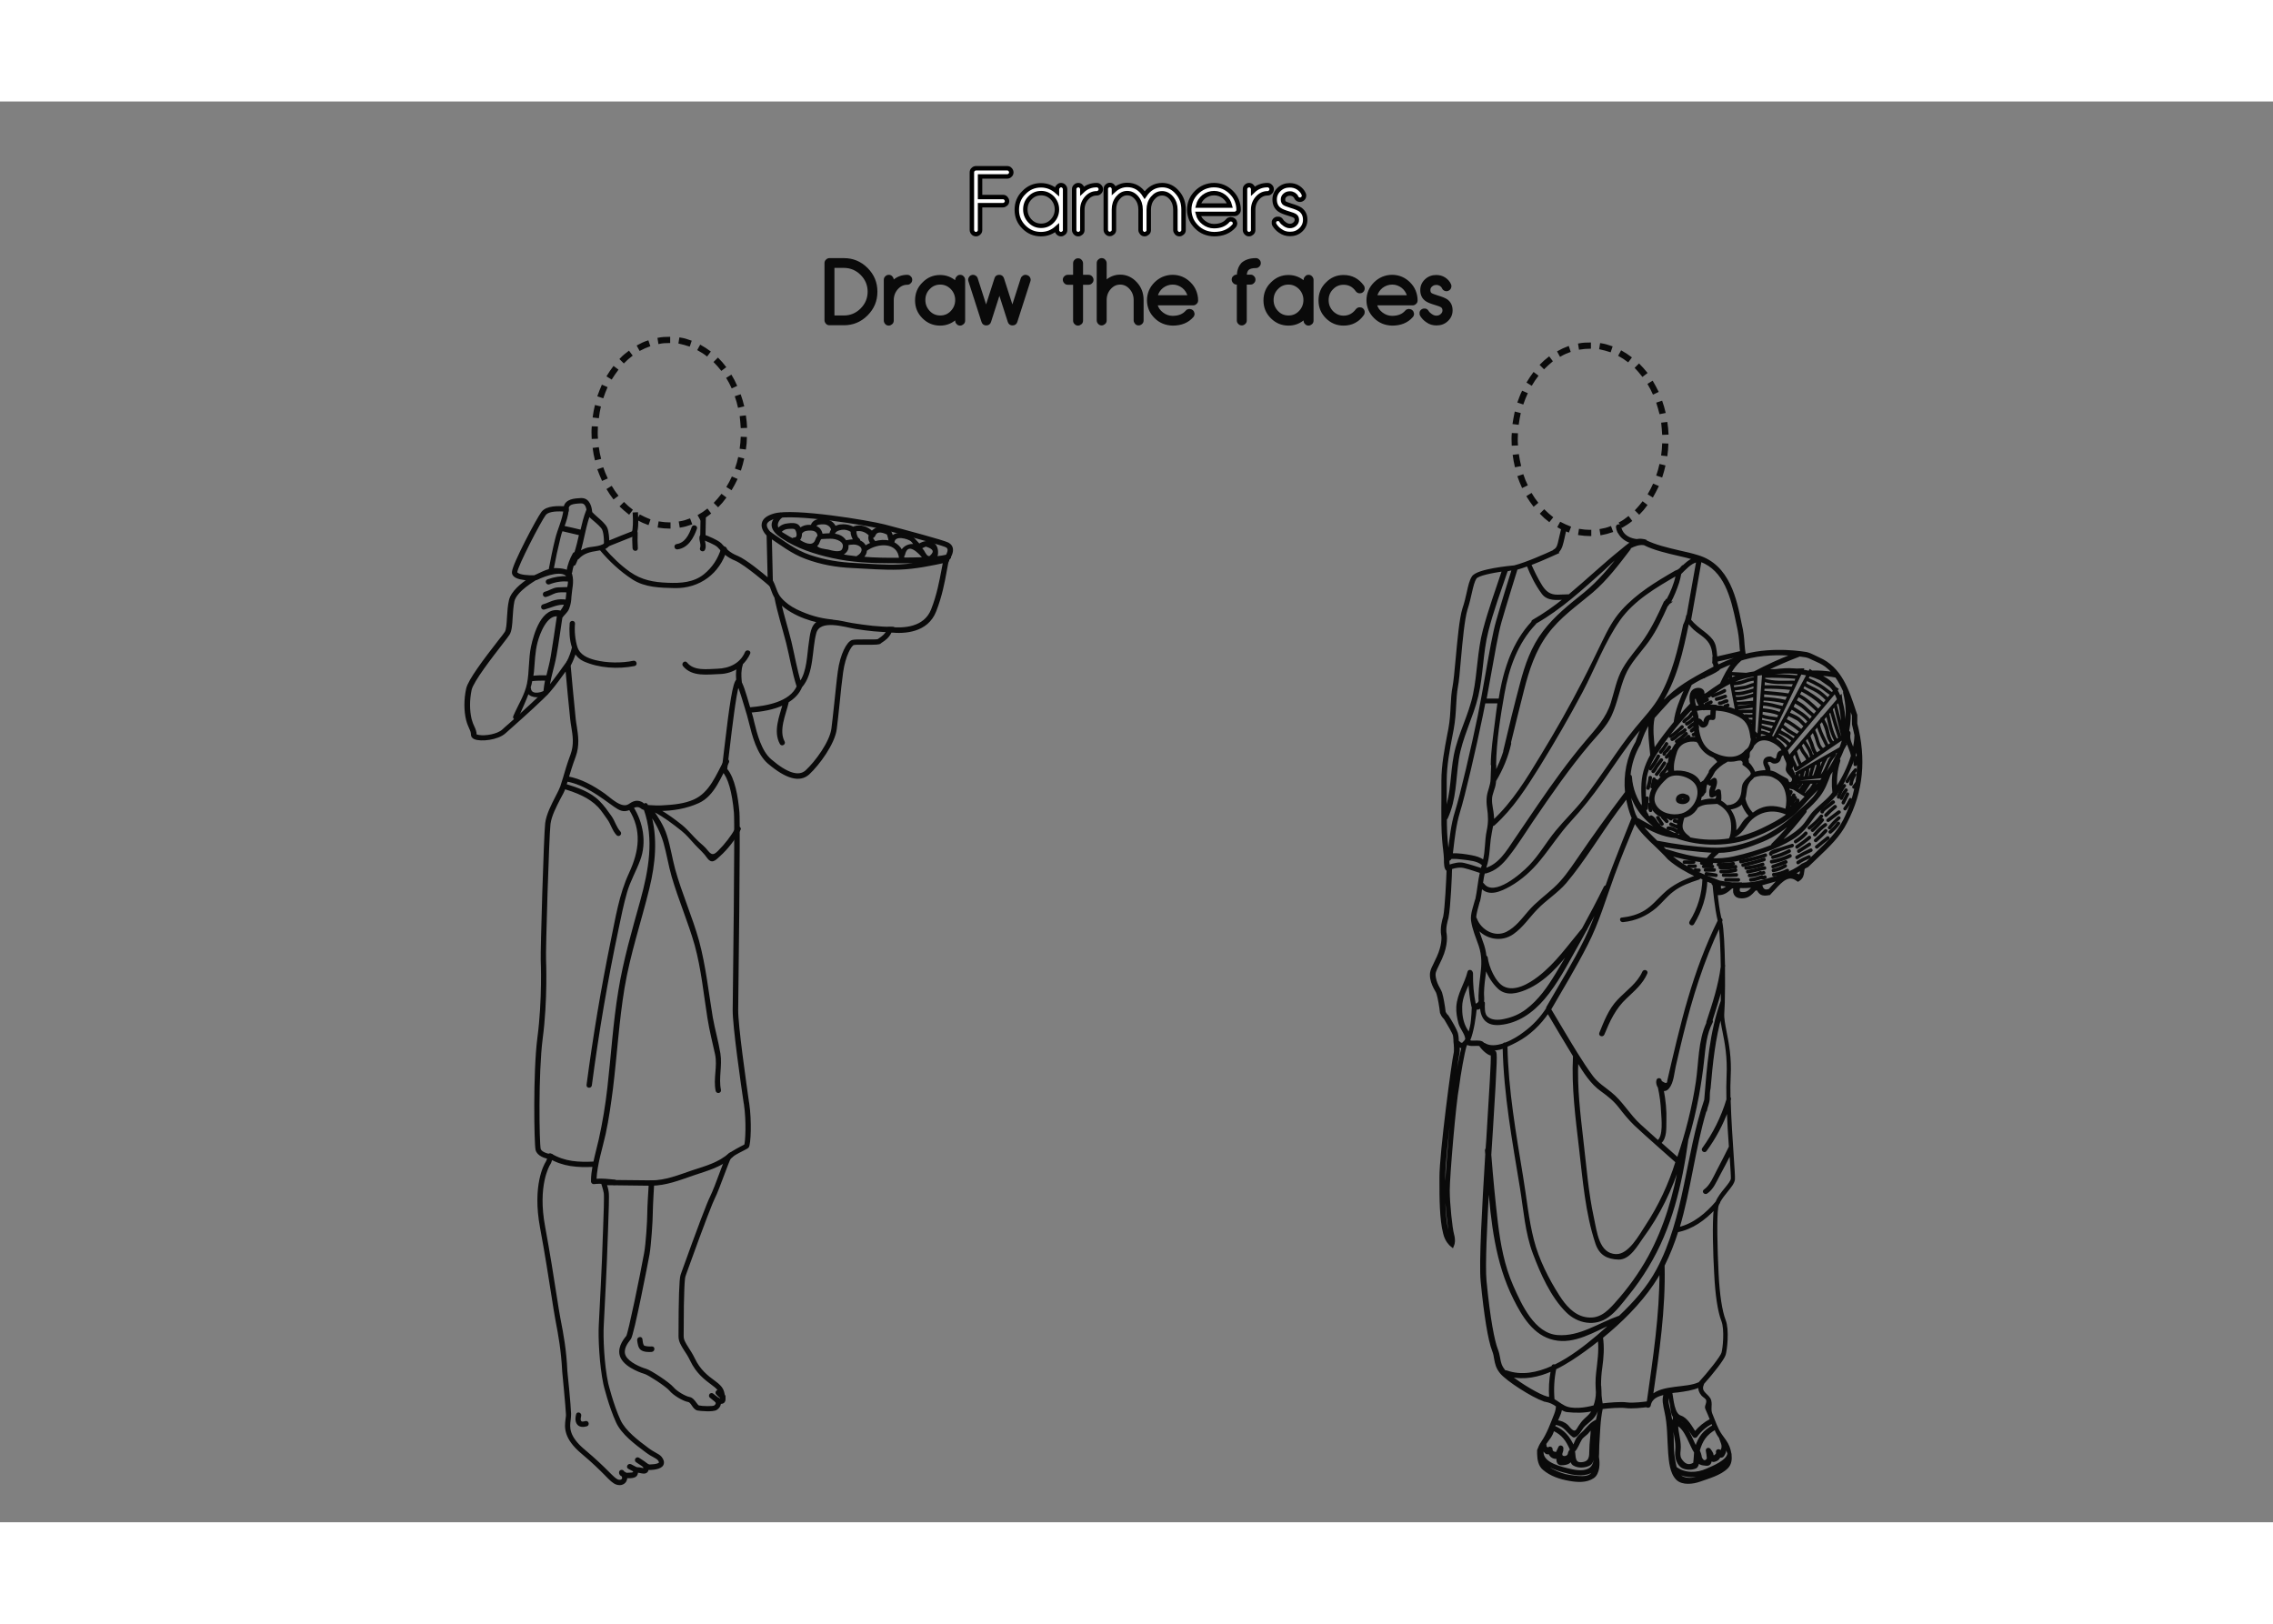 <?xml version="1.0" encoding="utf-8"?>
<!-- Generator: Adobe Illustrator 18.0.0, SVG Export Plug-In . SVG Version: 6.00 Build 0)  -->
<!DOCTYPE svg PUBLIC "-//W3C//DTD SVG 1.1//EN" "http://www.w3.org/Graphics/SVG/1.1/DTD/svg11.dtd">
<svg version="1.1" id="Layer_1" xmlns="http://www.w3.org/2000/svg" xmlns:xlink="http://www.w3.org/1999/xlink" width="700" height="500" x="0px" y="0px"
	 viewBox="0 0 1280 800" enable-background="new 0 0 1280 800" xml:space="preserve">
<rect x="0" y="0" width="1280" height="800" fill="#808080" stroke="none"/>
<g>
	<polygon fill="none" points="1277.1,800.6 -2.9,800.6 0.1,-0.4 1280.1,-0.4 	"/>
</g>
<g fill="#0A0A0A" stroke="#0A0A0A">
	<path  d="M377,240c-2.1,0-4.1-0.2-6.1-0.5l0.4-2.5c1.9,0.3,3.8,0.5,5.7,0.5l0.1,0v2.5L377,240z M383.2,239.4l-0.4-2.5
		c1.9-0.3,3.7-0.8,5.5-1.5l0.9,2.4C387.2,238.5,385.2,239.1,383.2,239.4z M364.9,237.9c-1.9-0.7-3.8-1.5-5.6-2.5l1.2-2.2
		c1.7,0.9,3.4,1.7,5.2,2.4L364.9,237.9z M394.7,235.3l-1.2-2.2c1.6-0.9,3.3-2,4.8-3.2l1.5,2C398.2,233.2,396.5,234.3,394.7,235.3z
		 M354.2,232c-1.6-1.2-3.1-2.6-4.6-4l1.8-1.8c1.4,1.4,2.8,2.7,4.3,3.8L354.2,232z M404.4,227.8l-1.8-1.8c1.3-1.4,2.6-2.8,3.8-4.4
		l2,1.5C407.1,224.9,405.8,226.4,404.4,227.8z M345.6,223.4c-1.2-1.6-2.4-3.3-3.4-5l2.1-1.3c1,1.7,2.1,3.3,3.3,4.8L345.6,223.4z
		 M411.8,218.2l-2.1-1.3c1-1.6,1.9-3.4,2.7-5.1l2.3,1C413.8,214.7,412.8,216.5,411.8,218.2z M339.3,213c-0.8-1.8-1.6-3.7-2.3-5.6
		l2.4-0.8c0.6,1.8,1.4,3.7,2.2,5.4L339.3,213z M416.9,207.2l-2.4-0.8c0.6-1.8,1.2-3.7,1.6-5.6l2.4,0.6
		C418.1,203.3,417.5,205.3,416.9,207.2z M335.4,201.5c-0.5-1.9-0.8-4-1.1-6l2.5-0.3c0.3,1.9,0.6,3.9,1.1,5.7L335.4,201.5z
		 M419.6,195.4l-2.5-0.3c0.3-1.9,0.4-3.9,0.5-5.8l2.5,0.1C420.1,191.4,419.9,193.4,419.6,195.4z M333.7,189.5c0-1-0.1-2-0.1-3.1
		c0-1,0-2,0.1-3l2.5,0.1c0,1-0.1,1.9-0.1,2.9c0,1,0,2,0.1,3L333.7,189.5z M417.6,183.4c-0.1-1.9-0.3-3.9-0.5-5.8l2.5-0.3
		c0.3,2,0.5,4,0.6,6L417.6,183.4z M336.8,177.8l-2.5-0.3c0.3-2,0.6-4,1.1-6l2.4,0.6C337.4,173.9,337,175.9,336.8,177.8z M416,171.9
		c-0.4-1.9-1-3.8-1.6-5.6l2.4-0.8c0.7,1.9,1.2,3.9,1.7,5.8L416,171.9z M339.4,166.5l-2.4-0.8c0.7-1.9,1.4-3.8,2.2-5.6l2.3,1
		C340.8,162.8,340,164.6,339.4,166.5z M412.3,160.9c-0.8-1.8-1.7-3.5-2.7-5.1l2.1-1.3c1,1.7,2,3.5,2.8,5.4L412.3,160.9z
		 M344.3,155.9l-2.1-1.3c1.1-1.8,2.2-3.4,3.4-5l2,1.5C346.4,152.7,345.3,154.3,344.3,155.9z M406.3,151c-1.2-1.5-2.5-3-3.8-4.3
		l1.8-1.8c1.4,1.4,2.8,3,4,4.6L406.3,151z M351.3,146.8l-1.8-1.8c1.4-1.5,3-2.8,4.6-4l1.5,2C354.1,144.1,352.7,145.4,351.3,146.8z
		 M398.1,142.9c-1.5-1.2-3.2-2.2-4.8-3.1l1.2-2.2c1.8,1,3.5,2.1,5.1,3.3L398.1,142.9z M360.4,139.8l-1.2-2.2c1.8-1,3.7-1.9,5.6-2.5
		l0.8,2.4C363.9,138.1,362.1,138.9,360.4,139.8z M388.1,137.4c-1.8-0.6-3.7-1.1-5.5-1.5l0.4-2.5c2,0.3,4,0.9,5.9,1.6L388.1,137.4z
		 M371.2,136l-0.4-2.5c2-0.4,4.1-0.5,6.1-0.5l0,2.5C375,135.5,373,135.6,371.2,136z"/>
</g>
<g fill="#0A0A0A" stroke="#0A0A0A">
	<path d="M895.6,244.2h-0.2c-2.1,0-4.2-0.2-6.2-0.5l0.4-2.5c1.9,0.3,3.8,0.5,5.8,0.5h0.2V244.2z M901.7,243.7l-0.4-2.5
		c1.9-0.3,3.8-0.8,5.6-1.5l0.9,2.4C905.8,242.8,903.8,243.3,901.7,243.7z M883.2,242.1c-1.9-0.7-3.8-1.5-5.6-2.6l1.2-2.2
		c1.7,0.9,3.5,1.7,5.3,2.4L883.2,242.1z M913.4,239.5l-1.2-2.2c1.7-0.9,3.3-2,4.8-3.2l1.5,2C916.9,237.4,915.1,238.5,913.4,239.5z
		 M872.4,236.2c-1.6-1.2-3.2-2.6-4.6-4.1l1.8-1.8c1.4,1.4,2.9,2.7,4.4,3.9L872.4,236.2z M923.1,232l-1.8-1.8
		c1.3-1.4,2.6-2.8,3.8-4.4l2,1.5C925.9,229,924.5,230.6,923.1,232z M863.7,227.5c-1.2-1.6-2.4-3.3-3.5-5.1l2.1-1.3
		c1,1.7,2.1,3.3,3.3,4.8L863.7,227.5z M930.6,222.3l-2.1-1.3c1-1.7,1.9-3.4,2.7-5.2l2.3,1C932.6,218.7,931.6,220.5,930.6,222.3z
		 M857.4,217c-0.8-1.8-1.6-3.7-2.3-5.7l2.4-0.8c0.6,1.9,1.4,3.7,2.2,5.4L857.4,217z M935.7,211.1l-2.4-0.8c0.6-1.8,1.2-3.7,1.6-5.6
		l2.4,0.6C936.9,207.2,936.3,209.2,935.7,211.1z M853.5,205.4c-0.5-2-0.8-4-1.1-6l2.5-0.3c0.3,1.9,0.6,3.9,1.1,5.8L853.5,205.4z
		 M938.5,199.2l-2.5-0.3c0.3-1.9,0.4-3.9,0.5-5.9l2.5,0.1C938.9,195.2,938.8,197.2,938.5,199.2z M851.8,193.3c0-1-0.1-2.1-0.1-3.1
		c0-1,0-2,0.1-3l2.5,0.1c0,1-0.1,1.9-0.1,2.9c0,1,0,2,0.1,3L851.8,193.3z M936.5,187.2c-0.1-2-0.3-3.9-0.5-5.9l2.5-0.3
		c0.3,2,0.5,4.1,0.6,6.1L936.5,187.2z M854.8,181.5l-2.5-0.3c0.3-2,0.7-4,1.1-6l2.4,0.6C855.4,177.6,855.1,179.5,854.8,181.5z
		 M934.9,175.5c-0.5-1.9-1-3.8-1.6-5.6l2.4-0.8c0.7,1.9,1.2,3.9,1.7,5.9L934.9,175.5z M857.5,170l-2.4-0.8c0.7-1.9,1.4-3.9,2.3-5.7
		l2.3,1C858.9,166.3,858.1,168.2,857.5,170z M931.1,164.4c-0.8-1.8-1.7-3.5-2.7-5.2l2.1-1.3c1,1.7,2,3.6,2.9,5.4L931.1,164.4z
		 M862.4,159.4l-2.1-1.3c1.1-1.8,2.2-3.5,3.4-5.1l2,1.5C864.5,156.1,863.4,157.7,862.4,159.4z M925,154.4c-1.2-1.6-2.5-3-3.8-4.4
		l1.8-1.8c1.4,1.4,2.8,3,4.1,4.6L925,154.4z M869.5,150.1l-1.8-1.8c1.5-1.5,3-2.9,4.6-4.1l1.5,2
		C872.4,147.4,870.9,148.7,869.5,150.1z M916.8,146.2c-1.6-1.2-3.2-2.3-4.9-3.2l1.2-2.2c1.8,1,3.5,2.1,5.2,3.4L916.8,146.2z
		 M878.7,143.1l-1.2-2.2c1.8-1,3.7-1.9,5.6-2.6l0.8,2.4C882.2,141.3,880.4,142.1,878.7,143.1z M906.7,140.6
		c-1.8-0.6-3.7-1.1-5.6-1.5l0.4-2.5c2,0.3,4,0.9,6,1.6L906.7,140.6z M889.6,139.2l-0.4-2.5c2-0.4,4.1-0.5,6.2-0.5l0,2.5
		C893.4,138.7,891.5,138.9,889.6,139.2z"/>
</g>
<g fill="#0A0A0A" stroke="#0A0A0A">
	<path fill="white" stroke="#000000" stroke-width="2.5" d="M551.9,42.2v11.6h12.9c0.6,0,1.2,0.2,1.6,0.7c0.4,0.5,0.7,1,0.7,1.6
		c0,0.6-0.2,1.2-0.7,1.6c-0.5,0.4-1,0.7-1.6,0.7h-12.9v14c0,0.6-0.2,1.2-0.7,1.6c-0.5,0.5-1,0.7-1.6,0.7c-0.6,0-1.2-0.2-1.6-0.7
		c-0.4-0.4-0.7-1-0.7-1.6V39.9c0-0.6,0.2-1.2,0.7-1.6c0.5-0.5,1-0.7,1.6-0.7h17.6c0.6,0,1.2,0.2,1.6,0.7c0.4,0.4,0.7,1,0.7,1.6
		s-0.2,1.2-0.7,1.6c-0.5,0.5-1,0.7-1.6,0.7H551.9z"/>
	<path fill="white" stroke="#000000" stroke-width="2.5" d="M597.5,47.1c0.6,0,1.2,0.2,1.6,0.7c0.4,0.4,0.7,1,0.7,1.6v23
		c0,0.6-0.2,1.2-0.7,1.6s-1,0.7-1.6,0.7s-1.2-0.2-1.6-0.7c-0.5-0.4-0.7-1-0.7-1.6v-1.2c-2.6,2.3-5.5,3.5-9,3.5c-3.7,0-6.9-1.3-9.6-4
		c-2.7-2.7-4-5.9-4-9.7c0-3.8,1.3-7.1,4-9.7c2.6-2.7,5.8-4.1,9.6-4.1c3.4,0,6.4,1.2,9,3.5v-1.2c0-0.6,0.2-1.2,0.7-1.6
		C596.4,47.3,596.9,47.1,597.5,47.1z M586.3,70c2.5,0,4.6-0.9,6.3-2.7c1.7-1.8,2.6-4,2.6-6.5c0-2.5-0.9-4.7-2.6-6.5
		c-1.8-1.8-3.9-2.7-6.3-2.7c-2.5,0-4.6,0.9-6.3,2.7c-1.8,1.8-2.6,4-2.6,6.5c0,2.5,0.9,4.7,2.6,6.5C581.7,69.1,583.8,70,586.3,70z"/>
	<path fill="white" stroke="#000000" stroke-width="2.5" d="M617.6,47.1c0.6,0,1.2,0.2,1.6,0.7c0.5,0.4,0.7,1,0.7,1.6
		s-0.2,1.2-0.7,1.6c-0.4,0.5-1,0.7-1.6,0.7c-2.2,0-4.1,0.9-5.7,2.7c-1.6,1.8-2.4,4-2.4,6.5v11.5c0,0.6-0.2,1.2-0.7,1.6
		c-0.5,0.4-1,0.7-1.6,0.7c-0.6,0-1.2-0.2-1.6-0.7c-0.4-0.4-0.7-1-0.7-1.6v-23c0-0.6,0.2-1.2,0.7-1.6c0.5-0.5,1-0.7,1.6-0.7
		c0.6,0,1.2,0.2,1.6,0.7c0.4,0.4,0.7,1,0.7,1.6v0.9C611.8,48.1,614.5,47.1,617.6,47.1z"/>
	<path fill="white" stroke="#000000" stroke-width="2.5" d="M654.5,47.1c3.3,0,6.2,1.4,8.5,4.1c2.4,2.7,3.5,5.9,3.5,9.7v11.5
		c0,0.6-0.2,1.2-0.7,1.6c-0.5,0.4-1,0.7-1.6,0.7c-0.6,0-1.2-0.2-1.6-0.7c-0.4-0.5-0.7-1-0.7-1.6V60.9c0-2.5-0.7-4.7-2.2-6.5
		c-1.5-1.8-3.3-2.7-5.3-2.7c-2.1,0-3.8,0.9-5.3,2.7c-1.5,1.8-2.2,4-2.2,6.5v11.5c0,0.6-0.2,1.2-0.7,1.6c-0.5,0.4-1,0.7-1.6,0.7
		c-0.6,0-1.2-0.2-1.6-0.7c-0.4-0.5-0.7-1-0.7-1.6V60.8c0-2.5-0.7-4.7-2.2-6.5c-1.5-1.8-3.3-2.7-5.3-2.7c-2.1,0-3.8,0.9-5.3,2.7
		c-1.5,1.8-2.2,4-2.2,6.5v11.5c0,0.6-0.2,1.2-0.7,1.6c-0.5,0.4-1,0.7-1.6,0.7c-0.6,0-1.2-0.2-1.6-0.7c-0.4-0.4-0.7-1-0.7-1.6v-23
		c0-0.6,0.2-1.2,0.7-1.6c0.5-0.5,1-0.7,1.6-0.7c0.6,0,1.2,0.2,1.6,0.7c0.4,0.4,0.7,1,0.7,1.6v0.7c2.2-2,4.7-3,7.5-3
		c4.1,0,7.4,1.9,9.8,5.7C647.1,49,650.4,47.1,654.5,47.1z"/>
	<path fill="white" stroke="#000000" stroke-width="2.5" d="M673.8,70.6c-1.3-1.3-2.3-2.7-3-4.3c-0.7-1.7-1.1-3.5-1.1-5.3
		c0-3.8,1.4-7.1,4.1-9.8c1.3-1.3,2.8-2.3,4.4-3c1.7-0.7,3.5-1.1,5.4-1.1c3.8,0,7.1,1.4,9.8,4.1c1.3,1.3,2.3,2.7,3,4.4
		c0.7,1.7,1.1,3.5,1.1,5.4c0,0.6-0.2,1.2-0.7,1.6c-0.5,0.5-1,0.7-1.6,0.7h-20.6c0.5,2,1.6,3.6,3.3,4.9c1.7,1.3,3.6,2,5.7,2
		c3.4,0,6-1,7.8-3.1c0.4-0.5,0.9-0.7,1.6-0.8c0.6,0,1.2,0.2,1.7,0.6c0.5,0.4,0.7,1,0.8,1.6c0,0.6-0.2,1.2-0.6,1.6
		c-2.7,3.1-6.5,4.6-11.2,4.6C679.8,74.6,676.5,73.3,673.8,70.6z M692.6,58.6c-0.5-2-1.6-3.7-3.2-5c-1.7-1.3-3.6-2-5.7-2
		c-2.1,0-4.1,0.7-5.8,2c-1.6,1.3-2.7,3-3.2,5H692.6z"/>
	<path fill="white" stroke="#000000" stroke-width="2.5" d="M713.8,47.1c0.6,0,1.2,0.2,1.6,0.7c0.5,0.4,0.7,1,0.7,1.6
		s-0.2,1.2-0.7,1.6c-0.4,0.5-1,0.7-1.6,0.7c-2.2,0-4.1,0.9-5.7,2.7c-1.6,1.8-2.4,4-2.4,6.5v11.5c0,0.6-0.2,1.2-0.7,1.6
		c-0.5,0.4-1,0.7-1.6,0.7c-0.6,0-1.2-0.2-1.6-0.7c-0.4-0.4-0.7-1-0.7-1.6v-23c0-0.6,0.2-1.2,0.7-1.6c0.5-0.5,1-0.7,1.6-0.7
		c0.6,0,1.2,0.2,1.6,0.7c0.4,0.4,0.7,1,0.7,1.6v0.9C708,48.1,710.7,47.1,713.8,47.1z"/>
	<path fill="white" stroke="#000000" stroke-width="2.5" d="M721,72.9c-1.4-0.9-2.5-2.1-3.3-3.4c-0.3-0.5-0.4-1.1-0.3-1.7
		c0.1-0.6,0.5-1.1,1-1.4c0.5-0.3,1.1-0.4,1.7-0.3c0.6,0.1,1.1,0.5,1.4,1c0.5,0.8,1.1,1.4,2,2c0.9,0.6,1.8,1,2.8,1c1.1,0,2-0.3,2.8-1
		c0.8-0.7,1.2-1.5,1.2-2.4c0-1-0.3-1.7-1-2.2c-0.6-0.4-1.8-0.9-3.6-1.4c-2.4-0.7-4.1-1.4-5.1-2.1c-1.9-1.3-2.8-3.3-2.8-5.8
		c0-2.2,0.8-4.1,2.5-5.7c1.7-1.6,3.7-2.3,6-2.3c1.7,0,3.3,0.4,4.7,1.3c1.4,0.9,2.5,2.1,3.1,3.5c0.3,0.6,0.3,1.2,0.1,1.8
		c-0.2,0.6-0.6,1-1.2,1.3c-0.6,0.3-1.1,0.3-1.7,0.1c-0.6-0.2-1-0.6-1.3-1.2c-0.3-0.7-0.8-1.2-1.4-1.6c-0.7-0.4-1.4-0.6-2.2-0.6
		c-1.1,0-2,0.3-2.8,1c-0.8,0.7-1.1,1.5-1.1,2.4c0,1,0.3,1.7,0.9,2.1c0.6,0.4,1.8,0.8,3.6,1.4c2.4,0.7,4.1,1.4,5.2,2.1
		c1.9,1.4,2.8,3.3,2.8,5.8c0,2.2-0.8,4.1-2.5,5.7c-1.7,1.6-3.7,2.3-6,2.3C724.4,74.6,722.7,74.1,721,72.9z"/>
</g>
<g fill="#0A0A0A" stroke="#0A0A0A">
	<path d="M475.2,88.7c5.1,0,9.4,1.8,13,5.4c3.6,3.6,5.4,7.9,5.4,13c0,5.1-1.8,9.4-5.4,13c-3.6,3.6-7.9,5.4-13,5.4h-8.1
		c-0.6,0-1.2-0.2-1.6-0.7c-0.4-0.4-0.7-1-0.7-1.6V91c0-0.6,0.2-1.2,0.7-1.6c0.5-0.5,1-0.7,1.6-0.7H475.2z M475.2,121
		c3.8,0,7.1-1.4,9.8-4.1c2.7-2.7,4.1-6,4.1-9.8c0-3.8-1.4-7.1-4.1-9.8c-2.7-2.7-6-4.1-9.8-4.1h-5.8V121H475.2z"/>
	<path d="M510.9,98.1c0.6,0,1.2,0.2,1.6,0.7c0.5,0.4,0.7,1,0.7,1.6s-0.2,1.2-0.7,1.6c-0.4,0.5-1,0.7-1.6,0.7c-2.2,0-4.1,0.9-5.7,2.7
		c-1.6,1.8-2.4,4-2.4,6.5v11.5c0,0.6-0.2,1.2-0.7,1.6c-0.5,0.4-1,0.7-1.6,0.7c-0.6,0-1.2-0.2-1.6-0.7c-0.4-0.4-0.7-1-0.7-1.6v-23
		c0-0.6,0.2-1.2,0.7-1.6c0.5-0.5,1-0.7,1.6-0.7c0.6,0,1.2,0.2,1.6,0.7c0.4,0.4,0.7,1,0.7,1.6v0.9C505.2,99.1,507.9,98.1,510.9,98.1z
		"/>
	<path d="M540.7,98.1c0.6,0,1.2,0.2,1.6,0.7c0.4,0.4,0.7,1,0.7,1.6v23c0,0.6-0.2,1.2-0.7,1.6s-1,0.7-1.6,0.7s-1.2-0.2-1.6-0.7
		c-0.5-0.4-0.7-1-0.7-1.6v-1.2c-2.6,2.3-5.5,3.5-9,3.5c-3.7,0-6.9-1.3-9.6-4c-2.7-2.7-4-5.9-4-9.7c0-3.8,1.3-7.1,4-9.7
		c2.6-2.7,5.8-4.1,9.6-4.1c3.4,0,6.4,1.2,9,3.5v-1.2c0-0.6,0.2-1.2,0.7-1.6C539.5,98.3,540.1,98.1,540.7,98.1z M529.5,121
		c2.5,0,4.6-0.9,6.3-2.7c1.7-1.8,2.6-4,2.6-6.5c0-2.5-0.9-4.7-2.6-6.5c-1.8-1.8-3.9-2.7-6.3-2.7c-2.5,0-4.6,0.9-6.3,2.7
		c-1.8,1.8-2.6,4-2.6,6.5c0,2.5,0.9,4.7,2.6,6.5C524.9,120.1,527,121,529.5,121z"/>
	<path d="M579.6,99.3c0.2,0.3,0.3,0.7,0.3,1c0,0.2,0,0.5-0.1,0.7l-7.4,23c-0.3,1-1.1,1.6-2.2,1.6c-1.1,0-1.8-0.5-2.2-1.6l-5.2-16.2
		l-5.2,16.2c-0.3,1-1.1,1.6-2.2,1.6c-1.1,0-1.8-0.5-2.2-1.6l-7.4-23c-0.1-0.2-0.1-0.5-0.1-0.7c0-0.4,0.1-0.7,0.3-1
		c0.3-0.6,0.7-0.9,1.3-1.1c0.2-0.1,0.5-0.1,0.7-0.1c0.4,0,0.7,0.1,1,0.3c0.6,0.3,0.9,0.7,1.1,1.3l5.2,16.2l5.2-16.2
		c0.3-1.1,1.1-1.6,2.2-1.6c1.1,0,1.8,0.5,2.2,1.6l5.2,16.2l5.2-16.2c0.2-0.6,0.6-1,1.1-1.3c0.3-0.2,0.7-0.3,1-0.3
		c0.2,0,0.5,0,0.7,0.1C578.9,98.4,579.3,98.8,579.6,99.3z"/>
	<path d="M613,98.1c0.6,0,1.2,0.2,1.6,0.7c0.4,0.4,0.7,1,0.7,1.6s-0.2,1.2-0.7,1.6c-0.4,0.5-1,0.7-1.6,0.7h-3.6v20.7
		c0,0.6-0.2,1.2-0.7,1.6s-1,0.7-1.6,0.7s-1.2-0.2-1.6-0.7c-0.5-0.4-0.7-1-0.7-1.6v-20.7h-3.5c-0.6,0-1.2-0.2-1.6-0.7
		c-0.4-0.4-0.7-1-0.7-1.6s0.2-1.2,0.7-1.6c0.5-0.5,1-0.7,1.6-0.7h3.5v-7c0-0.6,0.2-1.2,0.7-1.6c0.4-0.5,1-0.7,1.6-0.7
		s1.2,0.2,1.6,0.7c0.4,0.4,0.7,1,0.7,1.6v7H613z"/>
	<path d="M630.8,98c3.5,0,6.5,1.4,9,4.1c2.5,2.7,3.7,5.9,3.7,9.7v11.5c0,0.6-0.2,1.2-0.7,1.6c-0.4,0.4-1,0.7-1.6,0.7
		c-0.6,0-1.2-0.2-1.6-0.7c-0.4-0.5-0.7-1-0.7-1.6v-11.5c0-2.5-0.8-4.7-2.4-6.5c-1.6-1.8-3.5-2.7-5.7-2.7c-2.2,0-4.1,0.9-5.7,2.7
		c-1.6,1.8-2.4,4-2.4,6.5v11.5c0,0.6-0.2,1.2-0.7,1.6c-0.5,0.4-1,0.7-1.6,0.7c-0.6,0-1.2-0.2-1.6-0.7c-0.4-0.4-0.7-1-0.7-1.6V91
		c0-0.6,0.2-1.2,0.7-1.6c0.5-0.5,1-0.7,1.6-0.7c0.6,0,1.2,0.2,1.6,0.7c0.4,0.4,0.7,1,0.7,1.6v10.2C625.1,99.1,627.8,98,630.8,98z"/>
	<path d="M650.5,121.6c-1.3-1.3-2.3-2.7-3-4.3c-0.7-1.7-1.1-3.5-1.1-5.3c0-3.8,1.4-7.1,4.1-9.8c1.3-1.3,2.8-2.3,4.4-3
		c1.7-0.7,3.5-1.1,5.4-1.1c3.8,0,7.1,1.4,9.8,4.1c1.3,1.3,2.3,2.7,3,4.4c0.7,1.7,1.1,3.5,1.1,5.4c0,0.6-0.2,1.2-0.7,1.6
		c-0.5,0.5-1,0.7-1.6,0.7h-20.6c0.5,2,1.6,3.6,3.3,4.9c1.7,1.3,3.6,2,5.7,2c3.4,0,6-1,7.8-3.1c0.4-0.5,0.9-0.7,1.6-0.8
		c0.6,0,1.2,0.2,1.7,0.6c0.5,0.4,0.7,1,0.8,1.6c0,0.6-0.2,1.2-0.6,1.6c-2.7,3.1-6.5,4.6-11.2,4.6
		C656.5,125.6,653.2,124.3,650.5,121.6z M669.3,109.6c-0.5-2-1.6-3.7-3.2-5c-1.7-1.3-3.6-2-5.7-2c-2.1,0-4.1,0.7-5.8,2
		c-1.6,1.3-2.7,3-3.2,5H669.3z"/>
	<path d="M707.2,88.7c0.6,0,1.2,0.2,1.6,0.7c0.5,0.4,0.7,1,0.7,1.6s-0.2,1.2-0.7,1.6c-0.4,0.5-1,0.7-1.6,0.7h0
		c-2.1,0-3.5,0.4-4.4,1.2c-0.7,0.7-1.2,1.9-1.2,3.5h2.6c0.6,0,1.2,0.2,1.6,0.7c0.5,0.4,0.7,1,0.7,1.6s-0.2,1.2-0.7,1.6
		c-0.4,0.5-1,0.7-1.6,0.7h-2.6v20.7c0,0.6-0.2,1.2-0.7,1.6c-0.4,0.4-1,0.7-1.6,0.7s-1.2-0.2-1.6-0.7c-0.5-0.4-0.7-1-0.7-1.6v-20.7
		h-0.6c-0.6,0-1.2-0.2-1.6-0.7c-0.4-0.4-0.7-1-0.7-1.6s0.2-1.2,0.7-1.6c0.5-0.5,1-0.7,1.6-0.7h0.6c0.1-3,1-5.2,2.6-6.9
		C701.4,89.6,703.9,88.7,707.2,88.7L707.2,88.7z"/>
	<path d="M736.9,98.1c0.6,0,1.2,0.2,1.6,0.7c0.4,0.4,0.7,1,0.7,1.6v23c0,0.6-0.2,1.2-0.7,1.6s-1,0.7-1.6,0.7s-1.2-0.2-1.6-0.7
		c-0.5-0.4-0.7-1-0.7-1.6v-1.2c-2.6,2.3-5.5,3.5-9,3.5c-3.7,0-6.9-1.3-9.6-4c-2.7-2.7-4-5.9-4-9.7c0-3.8,1.3-7.1,4-9.7
		c2.6-2.7,5.8-4.1,9.6-4.1c3.4,0,6.4,1.2,9,3.5v-1.2c0-0.6,0.2-1.2,0.7-1.6C735.7,98.3,736.2,98.1,736.9,98.1z M725.6,121
		c2.5,0,4.6-0.9,6.3-2.7c1.7-1.8,2.6-4,2.6-6.5c0-2.5-0.9-4.7-2.6-6.5c-1.8-1.8-3.9-2.7-6.3-2.7c-2.5,0-4.6,0.9-6.3,2.7
		c-1.8,1.8-2.6,4-2.6,6.5c0,2.5,0.9,4.7,2.6,6.5C721,120.1,723.1,121,725.6,121z"/>
	<path d="M756.6,102.7c-2.5,0-4.6,0.9-6.3,2.7c-1.8,1.8-2.6,4-2.6,6.5c0,2.5,0.9,4.7,2.6,6.5c1.8,1.8,3.9,2.7,6.3,2.7
		c3,0,5.4-1.3,7.3-3.8c0.4-0.5,0.9-0.8,1.5-0.9c0.1,0,0.3,0,0.4,0c0.5,0,0.9,0.1,1.3,0.4c0.5,0.4,0.8,0.9,0.9,1.5c0,0.1,0,0.3,0,0.4
		c0,0.5-0.1,0.9-0.4,1.3c-2.7,3.8-6.4,5.7-11,5.7c-3.7,0-6.9-1.3-9.6-4c-2.7-2.7-4-5.9-4-9.7c0-3.8,1.3-7.1,4-9.7
		c2.6-2.7,5.8-4.1,9.6-4.1c4.6,0,8.2,1.9,11,5.7c0.3,0.4,0.4,0.8,0.4,1.3c0,0.1,0,0.3,0,0.4c-0.1,0.6-0.4,1.1-0.9,1.5
		c-0.4,0.3-0.8,0.4-1.3,0.4c-0.1,0-0.3,0-0.4,0c-0.6-0.1-1.1-0.4-1.5-0.9C762,103.9,759.6,102.7,756.6,102.7z"/>
	<path d="M774.1,121.6c-1.3-1.3-2.3-2.7-3-4.3c-0.7-1.7-1.1-3.5-1.1-5.3c0-3.8,1.4-7.1,4.1-9.8c1.3-1.3,2.8-2.3,4.4-3
		c1.7-0.7,3.5-1.1,5.4-1.1c3.8,0,7.1,1.4,9.8,4.1c1.3,1.3,2.3,2.7,3,4.4c0.7,1.7,1.1,3.5,1.1,5.4c0,0.6-0.2,1.2-0.7,1.6
		c-0.5,0.5-1,0.7-1.6,0.7h-20.6c0.5,2,1.6,3.6,3.3,4.9c1.7,1.3,3.6,2,5.7,2c3.4,0,6-1,7.8-3.1c0.4-0.5,0.9-0.7,1.6-0.8
		c0.6,0,1.2,0.2,1.7,0.6c0.5,0.4,0.7,1,0.8,1.6c0,0.6-0.2,1.2-0.6,1.6c-2.7,3.1-6.5,4.6-11.2,4.6
		C780.1,125.6,776.8,124.3,774.1,121.6z M792.9,109.6c-0.5-2-1.6-3.7-3.2-5c-1.7-1.3-3.6-2-5.7-2c-2.1,0-4.1,0.7-5.8,2
		c-1.6,1.3-2.7,3-3.2,5H792.9z"/>
	<path d="M803.5,123.9c-1.4-0.9-2.5-2.1-3.3-3.4c-0.3-0.5-0.4-1.1-0.3-1.7c0.1-0.6,0.5-1.1,1-1.4c0.5-0.3,1.1-0.4,1.7-0.3
		c0.6,0.1,1.1,0.5,1.4,1c0.5,0.8,1.1,1.4,2,2c0.9,0.6,1.8,1,2.8,1c1.1,0,2-0.3,2.8-1c0.8-0.7,1.2-1.5,1.2-2.4c0-1-0.3-1.7-1-2.2
		c-0.6-0.4-1.8-0.9-3.6-1.4c-2.4-0.7-4.1-1.4-5.1-2.1c-1.9-1.3-2.8-3.3-2.8-5.8c0-2.2,0.8-4.1,2.5-5.7c1.7-1.6,3.7-2.3,6-2.3
		c1.7,0,3.3,0.4,4.7,1.3c1.4,0.9,2.5,2.1,3.1,3.5c0.3,0.6,0.3,1.2,0.1,1.8c-0.2,0.6-0.6,1-1.2,1.3c-0.6,0.3-1.1,0.3-1.7,0.1
		c-0.6-0.2-1-0.6-1.3-1.2c-0.3-0.7-0.8-1.2-1.4-1.6c-0.7-0.4-1.4-0.6-2.2-0.6c-1.1,0-2,0.3-2.8,1c-0.8,0.7-1.1,1.5-1.1,2.4
		c0,1,0.3,1.7,0.9,2.1c0.6,0.4,1.8,0.8,3.6,1.4c2.4,0.7,4.1,1.4,5.2,2.1c1.9,1.4,2.8,3.3,2.8,5.8c0,2.2-0.8,4.1-2.5,5.7
		c-1.7,1.6-3.7,2.3-6,2.3C806.9,125.6,805.1,125.1,803.5,123.9z"/>
</g>
<g fill="#0A0A0A" stroke="#0A0A0A">
	<path d="M1045.4,350.3v-4.9l-0.1-0.2c-0.3-0.8-0.5-1.6-0.8-2.4c-3.7-11.2-7.9-24-20.2-29.3c-1.1-0.5-1.9-0.9-2.7-1.3
		c-1.4-0.7-2.7-1.3-4.3-1.7c-0.7-0.1-18.2-3.3-34.7,1.1c-0.4-2.2-0.5-4-0.7-6.1c-0.2-3-0.4-6.5-1.7-11.8c-2.6-13-6.5-32.6-24.2-37.8
		c-3.2-1-6.6-1.8-10.3-2.6c-6.8-1.6-13.8-3.2-19.4-6.1c0,0,0.1-0.1,0.1-0.1c-0.3-0.1-0.6-0.2-0.9-0.2c-0.1,0-0.1-0.1-0.2-0.1l0,0.1
		c-0.5-0.1-1.1-0.2-1.7-0.2c-0.6,0-1.2,0.1-1.9,0.2c-3.5-0.4-7-1.9-8.6-5.3c-0.3-0.7-0.6-1.5-0.7-2.3c-0.2-1.2-2.1-0.8-1.9,0.4
		c0.1,0.9,0.4,1.8,0.8,2.7c0,0,0,0,0,0c0,0,0,0.1,0.1,0.1c0,0.1,0.1,0.1,0.1,0.2c0,0,0,0,0.1,0.1c1.5,2.8,4.1,4.6,7.1,5.5
		c-2.1,1.3-4.1,3.1-5.7,4.4c-10.1,8.1-19.5,17.1-29.5,25.4c-0.1,0-0.2-0.1-0.3-0.1c-2,0.1-3.9,0.1-5.9,0.2c-4.6,0.1-7.2-2-9.5-5.8
		c-2.3-3.7-4.2-7.7-6-11.7c7.6-2.9,15.1-6.5,15.6-6.7l-0.2-0.3c1.1-0.9,1.7-2.1,2.2-3.5c0.9-2.8,1.4-5.9,2.1-8.8
		c0.3-1.2-1.6-1.8-1.9-0.6c-0.5,2.1-1,4.3-1.5,6.4c-0.5,2.1-0.8,4.4-2.9,5.5c-0.2,0.1-0.3,0.2-0.4,0.4c-4.1,1.9-15,6.8-22,8.6
		c-2,0.2-20.9,1.9-23.5,6c-1.4,2.2-2,5-2.8,8.6c-0.6,2.7-1.3,5.8-2.5,9.4c-1.7,5.4-2.8,17.6-3.8,28.4c-0.6,6.8-1.2,12.6-1.7,15.3
		c-0.7,3.5-0.9,7-1.1,10.8c-0.2,4.1-0.4,8.4-1.3,13.2l-0.6,3.1c-1.6,8.4-3.3,17.2-3.3,25.9c0,3.4,0,6.1,0,8.7c0,4.7-0.1,8.8,0,15.8
		c0.1,6.8,0.6,11.3,1,14.6c0.2,2,0.4,3.5,0.4,4.8c0,3.6,0.2,5.5,1.2,6.4c0.1,0.1,0.2,0.1,0.3,0.2c-0.1,4.2-0.9,21.3-1.9,26.2
		c-0.5,1.5-1.9,6.4-1.1,10.4c0.3,1.3,0.3,6-2.5,12.2c-0.7,1.5-1.3,2.8-1.8,3.8c-1.8,3.6-2.4,5-1.9,8.3c0.5,2.7,1.6,4.9,2.6,6.6
		c0.5,0.8,0.9,1.6,1,2.2c0.6,1.8,1.6,7.4,1.9,10.5l0.1,0.2c0.6,1.7,1.7,2.7,2.1,3.1c2,3.3,4.9,8.3,5.1,9.4c0.3,1.7,0.3,3.5,0.3,3.6
		l0,0.1c0.2,1.4,0.5,5.3,0,6.9c-0.8,2.8-8,55.9-7.9,69.6l0,2.3c0,8.9,0,21.1,2.1,29.1c1,4.3,3.6,6.5,3.7,6.6l1.1,0.9l0.5-1.3
		c0.1-0.2,0.8-2.3-0.2-5.8c-0.9-3.2-2.4-17-2.4-24.7c0-8,3.5-49.5,5.3-58.5c0.8-6.6,3-18.9,4.1-22.5c0.1-0.3,0.2-0.6,0.3-0.8
		c0.1-0.2,0.3-0.4,0.4-0.6c0.1,0,0.5,0.1,0.7,0.2c0.5,0.2,1.1,0.4,1.8,0.4c0.4,0,0.9,0,1.3,0c1,0,3.2-0.2,3.6,0.2
		c0.5,0.9,3.9,5,6.6,5.3c0.2,3.9-1,22.6-2.2,42.3c-0.2,3.4-0.4,7-0.7,10.6c-0.2,0.2-0.4,0.5-0.4,0.9c0.1,0.7,0.1,1.5,0.2,2.2
		c-1.8,29.5-3.6,61.2-2.6,71.4c1.8,18.9,4.2,33.5,6.4,39c0.7,1.8,1,3.3,1.2,4.8c0.5,2.6,0.9,5,3.3,7.9c3.6,4.3,17.7,13.3,24.1,15.5
		c0.1,0.1,0.3,0.1,0.4,0.2c0.1,0,0.1,0,0.2,0c0.1,0,0.2,0.1,0.4,0.1l0,0c2.5,0.4,4.5,1.4,6.4,2.8c0,1.6-0.4,3.1-1,4.7
		c-2.2,5.5-4.1,11-7.4,15.8c-1,1.5-1.6,2.8-2,4c-0.1,0.1-0.2,0.3-0.2,0.6c0,0.3,0,0.6,0,0.9c0,0.3,0,0.6,0,1
		c0.1,3.2,0.6,6.5,3.1,8.6c4.1,3.5,9.3,5.2,14.5,6.1c4.4,0.8,9.7,1.2,13.6-1.5c3.1-2.2,3.3-7.8,2.6-11.5c0.2-2.2,0.1-4.5,0.2-6.5
		c0.5-7.1,0.5-13.9,2-20.9c3.8-0.5,10.3-1,13.4-0.6c3.7,0.5,9.6-0.2,11.8-0.5c0.4,0.6,1.6,0.4,1.8-0.5c0.7-4.2,4.4-5.7,8.4-6.5
		c-1.4,2.9-0.4,6.5,0.3,9.9c1.8,7.8,1.5,15.5,2.1,23.4c0.4,4.7,0.9,11.2,4.4,14.7c3.1,3.1,9.1,2.3,12.8,1c5-1.8,11.8-3.6,15.6-7.5
		c1.9-1.9,2.2-4.6,1.9-7.3c0,0,0,0,0-0.1c0-0.2,0-0.4-0.1-0.5c-0.2-1.3-0.6-2.6-1-3.7c-0.9-2.4-2.7-4.6-4.2-6.7
		c-2.5-3.5-3.7-7.6-5.4-11.6c-1.2-2.7-0.1-5.1-0.7-7.6c-0.7-3.6-6.3-4.5-4.2-9.3c0.1-0.2,0.1-0.4,0.1-0.5
		c5.1-5.7,11.4-13.6,12.2-16.3c0.8-2.7,2.1-13.9,0-19.3c-2-5.2-3.4-14.3-4-26.3c-0.7-14.1-1.1-31.9-0.2-37.4
		c0.1-0.6,0.3-1.3,0.6-1.9c0.1-0.1,0.2-0.3,0.3-0.4c0.2-0.2,0.2-0.5,0.2-0.7c1.1-2,2.7-4.1,4.2-5.9c2.1-2.6,3.9-4.8,4.1-6.8
		c0.1-1.3-0.2-6.1-0.7-13.3c-0.6-8.9-1.4-20.8-1.7-31.1c0.1-0.2,0.1-0.5,0.2-0.7c0.1-0.4,0-0.7-0.3-0.9c-0.1-4.4-0.1-8.4,0.1-11.7
		c0.6-10.7-1-18.8-2.3-25.3c-0.8-4.3-1.5-7.7-1.3-10.5c0.1-1.3,0.2-3.4,0.3-6.2c0,0,0-0.1,0-0.1c0-0.1,0-0.2,0-0.3
		c0.1-5.2,0.2-12.2,0.1-19.4c0-0.2,0.1-0.5,0.1-0.7c0-0.2,0-0.4-0.1-0.5c-0.2-10.1-0.6-20.1-1.6-24.4c0-0.1,0.1-0.2,0.1-0.3
		c0.3-0.6,0-1.2-0.5-1.4c-1.1-4.8-1.8-10.5-2.2-14.6c0.1,0.2,0.3,0.4,0.5,0.6l0.3,0.3h0.4c3,0,5.1-1.8,6.9-3.4l0.4-0.4
		c0.1,0,0.2,0,0.3,0c0.4,0,0.8,0.1,1.2,0.1c-0.6,2.1-0.1,3.3,0.5,4.1c0.5,0.7,1.5,1.4,3.5,1.4c0.4,0,0.9,0,1.5-0.1
		c2.6-0.4,4-1.9,5.3-3.3c0.3-0.4,0.7-0.7,1-1.1c0.2,0.1,0.4,0.1,0.6,0.1c0.2,0,0.4-0.1,0.6-0.2c0.5,1.1,1.1,1.9,1.8,2.4
		c1.5,1,3.2,0.6,4.1,0.5c0.2,0,0.3-0.1,0.4-0.1h0.4l0.3-0.3c0.8-0.8,1.6-1.7,2.4-2.6c4.7-5.2,8.2-8.4,12.8-5.1l0.6,0.4l0.6-0.4
		c2-1.3,2.2-3.1,2.4-4.6c0.1-1.1,0.2-1.8,0.7-2.3l1.8-0.9l0.1-0.1c1.7-1.7,3.5-3.4,5.3-5.1c6.1-5.8,12.5-11.8,16.3-19.5
		C1048.9,388.5,1050.5,370,1045.4,350.3z M1043.4,345.7v4.7l0,0.3c0.5,2.1,1,4.1,1.4,6.1c-0.1,2.7-0.4,5.4-1.1,8.1
		c-1.2-3-2.8-5.9-2.1-9c0.1-0.6-0.3-1.1-0.8-1.2c0.9-4.8,1.2-9.6,0.7-14.5c0.4,1.1,0.7,2.1,1.1,3.2
		C1042.9,344.2,1043.1,345,1043.4,345.7z M1032.4,389.2c-3.1,4.2-7.5,7.1-11.1,10.9c-1.5,1.6-2.6,3.4-3.9,5.2
		c-2.2,3.3-5.3,5.8-8.5,7.9c-2.2,1.5-4.6,2.8-7,4c5.3-5.4,10.2-11.1,14.8-17.1c0.3-0.4,0.2-0.7,0-1c2.8-2.6,5.6-5.2,7.9-8.3
		c2.7-3.5,4.3-7.8,5.8-11.9c0.9-1.2,1.7-2.5,2.5-3.8C1032,379.7,1031.8,384.4,1032.4,389.2z M938,421.6c-0.9-0.9-1.8-1.8-2.6-2.6
		c9.8,1.8,19.6,3,29.6,3.6c-1.3,1.1-2.5,2.4-3.5,3.7c-0.1,0.1-0.1,0.1-0.1,0.2c-7.9-0.7-15.9-2.7-22.7-4.9
		C938.3,421.5,938.2,421.5,938,421.6z M913.9,461.6c7-0.7,13.2-3.4,18.6-8c3.3-2.9,5.9-6.4,9.5-9.1c4.2-3.3,9.5-5.2,14.5-6.8
		c0.4-0.1,0.7-0.5,0.7-0.9c0.7,0.3,1.3,0.6,2,0.9c-0.3,8.7-2.7,16.8-7.3,24.2c-0.7,1.1,1,2.1,1.6,1.1c4.6-7.5,7.1-15.7,7.5-24.4
		c1.1,0.5,2.2,0.9,3.3,1.3c-0.1,0.5,0.1,0.9,0.6,1.2c0.3,3.2,1.2,13.1,2.9,20.2c-6.9,14-12.3,28.6-16.7,43.6c-2.4,7.9-4.4,16-6.4,24
		c-1,4-1.9,8.1-2.9,12.1c-0.5,2.3-1.1,4.6-1.6,6.9c-0.3,1.2-0.5,2.3-0.8,3.5c-0.1,2.2-1.5,2.3-4.1,0.4c0-0.2-0.1-0.4-0.1-0.6
		c-0.2-0.9-1.6-1.1-1.9-0.1c-0.4,1.3,0,2.8,0.8,4c1,4.5,1.6,9.1,1.8,13.7c0.2,3.9,1.4,14-2.3,16.6c-3.4-3-6.7-6-10.1-9.1
		c-6.1-5.5-10.1-13-16.5-18.1c-3.8-3.1-7.4-5.2-10.4-9.2c-3.1-4.2-5.9-8.5-8.7-13c-5.1-8.2-9.9-16.5-14.9-24.8
		c7-12.1,14.3-24.1,20.6-36.5c6.4-12.4,10.2-25.7,15-38.8c3.7-10.2,7.9-20.2,12-30.1c3.2,5.1,7.5,9.3,11.7,13.2
		c2.4,2.3,4.9,4.7,7.2,7.3l0.1,0.1c4.7,4.1,10.2,7.2,15.7,9.8c-6.8,2.3-13.2,5.2-18.4,10.3c-3.5,3.3-6.3,6.8-10.5,9.4
		c-3.9,2.4-8.4,3.6-12.9,4.1C912.3,459.8,912.7,461.7,913.9,461.6z M889.7,589.4c2.1,17.9,3.5,36.3,9.2,53.5
		c2.1,6.3,6.3,8.5,12.6,8.7c6.1,0.1,10.3-7.7,13.4-12c9.4-12.7,16.4-27.1,21.1-42.2c0-0.1,0.1-0.1,0.1-0.2c0-0.1,0.1-0.2,0.1-0.4
		c-3.3,18.7-8.4,36.8-17.6,53.7c-5.2,9.5-11.7,18.4-18.9,26.4c-4.8,5.4-9.5,9.6-17.3,8c-6.6-1.4-11.2-6.9-14.6-12.2
		c-6.1-9.5-11.7-20.6-14.5-31.6c-3-11.6-4.1-23.9-6.1-35.7c-4-24.4-8.3-48.7-8.8-73.5c2.1-0.9,4.1-1.9,5.8-2.8
		c7.1-3.8,13-9.5,17.5-16.1c4.7,7.9,9.3,15.8,14.1,23.6c0.2,0.3,0.3,0.5,0.5,0.8c0,0.1,0,0.1,0,0.2
		C885.4,555,887.7,572.2,889.7,589.4z M927.1,633c-3.7,5.6-9.6,16.7-17,16.5c-10.2-0.2-11.3-13.2-13-20.8
		c-3.1-14.2-4.2-28.9-5.9-43.3c-1.7-15-3.6-30-2.9-45.1c3.7,6.1,7.8,12.6,13.5,16.6c4,2.9,7.3,5.5,10.3,9.4c2.7,3.5,5.4,6.8,8.6,9.9
		c7.6,7.1,15.5,13.9,23.3,20.9C940,609.9,934.4,621.9,927.1,633z M835.2,507c0.3-1.7-0.1-3.8,0-5.4c0.1-3.7,0.6-7.5,1.1-11.2
		c0.1-0.9,0.2-1.7,0.3-2.6c1.6,4.4,4.3,8.7,7.5,11.6c4.4,3.9,10.3,2.3,15.1,0.3c10.8-4.6,18.7-13.8,25.9-23.1
		c-2.8,4.9-5.7,9.8-8.6,14.6c-4.6,7.6-9.7,15-16.9,20.4c-3.7,2.8-8,4.6-12.5,5.5c-3.1,0.7-7.2,0.9-9.8-1.5c-1.9-1.7-1.7-5.6-1.6-7.8
		C835.8,507.5,835.5,507.2,835.2,507z M866.5,493.1c-5.2,4-13.5,9-20,5.6c-4.9-2.6-8.6-11.5-9.2-16.6c-0.1-0.5-0.4-0.7-0.7-0.7
		c-0.3-2.7-0.9-5.4-2-8.2c-0.9-2.7-1.9-5.3-2.7-8c4.7,6,13.5,7.9,20.1,3.2c5.3-3.7,8.9-9.3,13.4-13.9c5.1-5.3,11.5-9.2,16.3-14.8
		c10.5-12.5,19-27,28.7-40.2c1.9-2.6,3.8-5.1,5.7-7.6c0.6,3.6,1.5,7.2,2.9,10.7c0.1,0.2,0.3,0.5,0.4,0.7
		c-3.6,8.9-7.1,17.8-10.5,26.6c-1.6,4-3,8-4.4,12c-0.3-0.1-0.7,0.1-0.9,0.5c-3.9,7.9-8,15.7-12.3,23.5
		C883.4,475.3,876.4,485.5,866.5,493.1z M851.8,263.5c-1.5,4.7-6.3,20.3-8.8,29.1c-1.9,6.5-3.9,18.1-6.1,30.5
		c-1.4,7.8-2.8,15.9-4.2,22.7c-3.6,17.6-10,45-12.9,54.2c-2.2,6.9-3.1,15.5-3.7,20.7c-0.2,1.6-0.3,2.9-0.4,3.5c0,0-0.1,0-0.1,0
		c-0.1-0.9-0.2-1.8-0.3-2.8c-0.4-3.3-0.9-7.7-1-14.4c0-1.1,0-2.1,0-3c0.2-0.1,0.4-0.3,0.5-0.5c4.9-10.7,4.5-21.6,6.2-33
		c1.9-12.5,8.1-23.6,11-35.8c2.8-11.9,2.6-24.3,5.6-36.3c2.9-11.6,7.2-23,11-34.3C849.9,263.7,851,263.6,851.8,263.5z M840.2,373.9
		c-0.1,2.6-0.2,5.2-0.3,7.8c-0.1,3.4-1.6,6.2-2.1,9.4c-0.3,2.3-0.2,4.3,0.1,6.5c0.7,4.7,0.8,8.4-0.2,13.1
		c-1.2,5.6-0.7,11.4-2.2,16.9c-2.1-1.6-4.3-2.2-6.9-2.7c-3.7-0.7-7.3-1.2-11-1.1c0.1-0.7,0.2-1.8,0.4-3.2c0.6-5.1,1.5-13.5,3.6-20.3
		c2.9-9.2,9.3-36.8,12.9-54.4c0.5-2.4,1-4.9,1.5-7.5h7.8c-0.6,3.8-1,7.6-1.5,11.3c-1,7.9-2.2,15.8-2.3,23.7
		C840.2,373.8,840.2,373.9,840.2,373.9z M840.4,407.4c0.3,0.1,0.6,0.1,0.9-0.2c10.5-9.4,18-21.3,25.4-33.1
		c8.4-13.6,16.4-27.4,23.9-41.5c7.1-13.4,12.6-28.4,21.3-40.8c8-11.3,20.6-18.6,32.4-25.4c-0.1,0.2-0.1,0.5-0.2,0.7
		c-1,4.7-2.9,9.3-5.2,13.5c-0.1,0-0.3,0-0.4,0c-0.2,0.5-0.6,0.9-1.1,1.3c-3.2,7.1-6.5,14.1-10.9,20.6c-3.9,5.8-8.8,10.8-12.3,17
		c-3.4,5.9-4.6,12.8-6.6,19.2c-2.7,8.6-8.4,14.7-14.1,21.4c-9.8,11.5-18.6,23.8-27.1,36.2c-4.4,6.4-8.8,12.9-13.2,19.4
		c-4.4,6.5-8.9,14.3-17,16.5c0.1-0.2,0.1-0.4,0.2-0.6c1.2-3.4,1.7-6.8,2-10.2l0.2-2.2c0.2-2.5,0.5-5.1,1-7.6
		C839.9,410,840.2,408.7,840.4,407.4z M955.7,258.9c-1.8,10.3-3.7,20.7-5.5,31c0,0-0.1-0.1-0.1-0.1c0,0,0-0.1-0.1-0.1
		c-0.3,1.8-0.9,3.5-1.7,5.1c-2.9,13.8-6.2,27.7-13.1,40.1c-3.7,6.6-9,12.1-13.8,17.9c-5.5,6.6-10.4,13.8-15.3,20.9
		c-4.6,6.6-9.2,13.2-14.1,19.6c-4.9,6.2-10.6,11.6-15.6,17.7c-5.2,6.3-9.2,13.5-14.9,19.4c-4.6,4.8-20.1,18.4-26.2,10.3
		c-0.2-0.3-0.4-0.4-0.7-0.4c0.3-2.1,0.6-4.3,1.2-6.3c0.2,0.2,0.5,0.3,0.8,0.2c5.5-1.4,9.3-5.1,12.7-9.5c5-6.3,9.2-13.2,13.7-19.8
		c10.1-14.8,20.3-29.6,31.9-43.3c4.3-5.1,9.4-9.9,12.2-16c3.3-7.2,4.5-15,7.5-22.3c3-7.4,9-13.3,13.6-19.7
		c4.4-6.2,7.6-13.2,10.7-20.1c0.1,0,0.1,0.1,0.2,0.1c0.3-0.6,0.7-1.1,1.3-1.5c0,0,0,0-0.1,0c2-3.6,3.5-7.4,4.8-11.3
		c0.5-1.6,0.9-3.3,1.2-5C948.9,263.3,952,259.6,955.7,258.9z M964.8,313.8c0,0.7,0,1.5-0.1,2.2c0.2,0.3,0.4,0.6,0.5,0.9
		c0.1,0.5,0.2,1.1,0.3,1.6c-9.2,4.9-18.3,9.5-25.9,16.6c-0.1,0-0.2,0.1-0.3,0.2c-0.1,0.1-0.2,0.2-0.3,0.3c-0.3,0.3-0.6,0.6-0.9,0.9
		c-0.4,0.4-0.8,0.7-1.2,1c-0.1,0.3-0.2,0.5-0.3,0.7c-1.5,1.6-3,3.3-4.5,4.9c0,0,0,0,0-0.1c0.8-1,1.5-2,2.3-3.1
		c9.4-13.7,13-30.7,16.3-46.7c1.4,1.8,2.8,3.5,4.8,5c3.9,2.9,7.5,5,8.8,10.1c0.1,0.5,0.2,1,0.3,1.5c0.1,0.8,0.2,1.6,0.3,2.4
		c0,0.1,0,0.2,0,0.3c0,0,0,0,0,0C964.7,313,964.8,313.4,964.8,313.8z M980.7,312.2c-0.6,0.2-1.3,0.5-1.9,0.7c0,0-0.1,0-0.1,0
		c-3.8,1.4-7.5,2.9-11.2,4.7c-0.2-0.5-0.4-0.9-0.6-1.3c-0.1-0.4-0.1-0.9-0.2-1.3c4.6-1.1,9.3-2.1,13.9-3.2
		C980.7,311.9,980.7,312.1,980.7,312.2z M967.8,319.9c0.2-0.2,0.4-0.4,0.4-0.6c2.6-1.2,5.3-2.4,7.9-3.4c-3,3.5-5,7.7-7,11.9
		c0,0.1-0.1,0.1-0.1,0.2c-2.7,1.7-5.4,3.6-8,5.5c-0.8,0.3-1.5,0.7-2.2,1.2c0.1-0.1,0.2-0.2,0.3-0.4c1.1-3.1-1.9-4.3-4.5-3.3
		c-3.1,1.2-3,5-2.3,8.2c-2.5,2.5-4.8,5.1-7.1,7.8c1.3-6.5,4.4-12.6,7-18.7c0,0,0-0.1,0-0.1c0.1-0.1,0.2-0.2,0.3-0.2
		c1.7-1,3.3-2,5.1-2.9c0.5-0.2,1-0.4,1.5-0.7c0.4,0,0.7-0.1,0.9-0.4C962.7,322.7,965.4,321.6,967.8,319.9z M974.7,322.7l5.2,0.3
		c-1.7,0.5-3.3,1.1-4.8,1.8L974.7,322.7z M1025.1,325.4l5.6,3.9c0.8,0.8,1.5,1.7,2.1,2.6l-1,1.2c0,0,0,0-0.1,0
		c-2.4-1.2-4.2-3.2-6.5-4.5c-2.4-1.4-4.8-2.6-7.3-3.7l0.9-1.8C1021,323.7,1023.1,324.5,1025.1,325.4z M1032.5,328.7
		c-2.1-2.6-5.1-4.5-8.4-5.9c3.3,0.1,6.6,0.5,9.8,1.1c1.8,2.5,3.3,5.4,4.6,8.3c-0.1,0.2-0.2,0.4-0.1,0.7c1.7,6.7,1.9,13.3,0.8,19.7
		l-0.2-1.1c0,0,0,0,0,0c0-0.4,0-0.8,0-1.2c0-0.1,0-0.2,0-0.3c0-0.2,0-0.3-0.1-0.4c-0.2-3.9-0.7-7.7-1.7-11.4l-0.5-3.6l-0.6,0.6
		c-0.5-1.3-1.1-2.5-1.8-3.7l0.5-0.6l-1.5-1C1033.2,329.6,1032.9,329.1,1032.5,328.7z M1037.7,359.9c-0.4,1.4-0.9,2.8-1.4,4.1
		l-24.8,14.1l0.2,0.3c-0.1,0.8,0,1.5,0.3,2.3c0,0.1,0.1,0.2,0.2,0.2l-0.6,0.1l-0.2,0.4c-1-3-2.6-6-2.7-5.9c1.5-1.6-0.2-3.7-0.9-5.3
		l0.6-0.7c0.2,0.9,0.6,1.7,1,2.6c0.7,1.3,1.2,2.6,1.5,4.1c0.1,0.6,1.1,0.4,1-0.2c-0.2-1.1-0.5-2.1-1-3.1c-0.6-1.3-1.4-2.5-1.6-3.9
		c0-0.1-0.1-0.2-0.1-0.2l1.7-2c0.7,2.4,1.6,4.8,2.7,7.1c0,0,0,0.1,0.1,0.1l-1.9,1.3l0.6,0.8l25.4-17.3c0,0.1,0,0.2-0.1,0.4
		C1037.2,359.3,1037.4,359.7,1037.7,359.9z M933.6,416.8c-0.2,0-0.3,0-0.5,0c-3.2-3.1-6.4-6.2-9.1-9.8c6.2,3.6,12.5,6.7,19.8,7.3
		c13.9,5.1,30.6,4.8,43.7-0.4c7.7-3,15.8-7,22.2-12.4c3.7-3.2,6.8-7.2,10.3-10.7c2-2,3.9-4.1,5.8-6.2l0.3-0.3
		c-0.9,1.9-1.9,3.7-3.1,5.5c-2.4,3.6-6.1,6.5-9.3,9.5c-6.6,6.2-13.6,11.8-21.9,15.4c-9,3.9-18.5,6.5-28.3,5.9
		C953.5,420.1,943.5,418.7,933.6,416.8z M920.7,401.7c-1.9-5-3-10.2-3.3-15.4c2.4,11.1,9.4,19.3,18.6,24.5c-4.6-1.6-9-4.1-13.3-6.6
		c-0.3-0.2-0.5-0.2-0.8-0.1C921.6,403.3,921.1,402.5,920.7,401.7z M923.4,361.7L923.4,361.7c0-0.1,0-0.2,0.1-0.3
		c1.4-4.1,2.9-8.1,5.4-11.6c-0.6,6,0.4,12.3,0.9,18.3c-1.6,2.8-2.9,5.8-3.8,9c-1.7,6-1.3,12.4-0.9,18.5c-0.2,0.2-0.3,0.4-0.2,0.7
		c0.1,0.6,0.1,1.3,0.2,2c-3.7-5.2-6.2-11.3-6.6-18c0-0.5-0.4-0.8-0.8-0.9C918.3,373.1,920.2,367.1,923.4,361.7z M932.1,364.5
		c-0.2,0.3-0.4,0.6-0.6,0.9c-0.6-6.1-1.5-12.5-0.2-18.5c2.9-3.3,6-6.6,9-9.9c0.1-0.1,0.1-0.1,0.2-0.2c1.3-1.1,2.9-2,4.3-3.1
		c1.5-1.1,3-2.3,4.5-3.5c-2.7,6.3-5.5,12.5-6.3,19.4c-3.7,4.5-7.3,9.2-10.6,14C932.1,364,932.1,364.3,932.1,364.5z M934.6,364.2
		c-0.1,0-0.1,0-0.2,0c5.6-8,11.7-15.6,18.5-22.6c0,0.1,0.1,0.2,0.1,0.3c0,0.1-0.1,0.3-0.1,0.4c0.1,1.6,1,2.9,1.1,4.5
		c0.1,1.1,0.1,2.2,0.1,3.4c-0.2-0.2-0.4-0.3-0.7-0.1c-0.9,0.6-1.7,1.3-2.5,2c-0.5,0.4,0.2,1.1,0.7,0.7c0.8-0.7,1.6-1.4,2.5-2
		c0,0,0,0,0.1-0.1c0,0.6-0.1,1.1-0.2,1.7c0.1,0,0.1,0,0.2,0c0,0.2,0.1,0.5,0.1,0.7c-0.1-0.3-0.6-0.5-0.9-0.2c-0.3,0.4-0.7,0.7-1.1,1
		c-0.5,0.3-0.1,1.2,0.4,0.9c0.6-0.3,1.1-0.8,1.5-1.3c0.1-0.1,0.1-0.2,0.1-0.3c0.1,0.7,0.2,1.5,0.3,2.2c-0.1,0-0.1,0.1-0.2,0.1
		c-0.3,0.3-0.6,0.5-1,0.6c-0.6,0.2-0.1,1.1,0.4,0.9c0.4-0.1,0.7-0.3,1-0.6c0.1,0.3,0.1,0.7,0.2,1c0,0-0.1,0-0.1-0.1
		c0.2,0.4,0.3,0.7,0.4,1.1c-1.4-0.2-3-0.2-4.6,0c0.2-0.2,0.4-0.3,0.6-0.5c0.5-0.4-0.2-1.1-0.7-0.7c-0.6,0.5-1.2,1-1.9,1.5
		c-0.1,0.1-0.2,0.2-0.2,0.2c-2,0.6-3.9,1.8-5.1,3.5c-0.7,1-1.3,2.1-1.8,3.2c-0.2-0.2-0.6-0.2-0.8,0c-0.9,1.1-1.7,2.2-2.7,3.3
		c-0.4,0.5,0.4,1,0.8,0.5c0.7-0.9,1.4-1.8,2.1-2.7c-0.7,1.9-1.1,3.9-1.3,5.9c-0.2-0.1-0.5,0-0.6,0.3c-0.6,1.5-1.3,2.8-2.4,4
		c-0.7,0.8-1.6,1.4-1.8,2.5c-0.1,0.6,0.9,0.7,1,0.1c0.1-0.7,0.7-1.1,1.2-1.5c0.4-0.4,0.8-0.9,1.1-1.4c0.6-0.7,1-1.5,1.4-2.4
		c0,1.3,0,2.5,0.2,3.7c-0.7,0.2-1.3,0.5-1.9,0.8c-0.2,0-0.4,0-0.6,0.2c-1.6,1.4-3.1,3-4.4,4.7c0.1-0.3,0.1-0.7,0.2-1
		c0.1-0.6-0.9-0.7-1-0.1l-0.3,1.7c0,0.3,0.1,0.4,0.3,0.5c-2.8,4-4.1,8.7-1.4,13.6c1.2,2.1,3.1,3.5,5.3,4.4c-0.1,0.2-0.2,0.4,0,0.6
		c0.8,0.8,1.6,1.6,2.3,2.4c0.4,0.4,1.2-0.2,0.7-0.7c-0.6-0.7-1.3-1.3-1.9-2c0.8,0.2,1.7,0.4,2.5,0.5c0,0.1,0.1,0.1,0.2,0.2
		c0.3,0.2,0.6,0.4,0.9,0.6c0.5,0.3,0.9-0.3,0.7-0.7c1.4,0,2.8-0.1,4.2-0.3c-0.2,0.6-0.3,1.2-0.4,1.8c-0.7-0.2-1.4-0.4-2.2-0.5
		c-0.6-0.1-0.7,0.9-0.1,1c0.7,0.1,1.4,0.3,2.1,0.5c-0.1,0.6-0.2,1.3-0.1,2c0,0,0,0-0.1,0c-1.2-0.5-2.5-1.1-3.7-1.6
		c-0.6-0.3-0.9,0.7-0.3,0.9c1.2,0.5,2.5,1.1,3.7,1.6c0.2,0.1,0.3,0,0.4,0c0,0.4,0.1,0.8,0.2,1.2c0.3,1.5,1.2,2.7,2.3,3.7
		c-0.4-0.1-0.9-0.2-1.3-0.4c-0.5-0.2-1-0.3-1.5-0.5c-0.1-0.3-0.4-0.5-0.8-0.6c-0.3,0-0.7-0.1-1-0.1c-2.9-1.2-5.7-2.7-8.3-4.4
		c0.2-0.2,0.2-0.5-0.1-0.7c-1-0.6-1.5-1.5-2.1-2.5c-0.6-0.9-1.3-1.7-2.3-2.2c-0.5-0.3-1.1,0.5-0.5,0.8c1.1,0.6,1.7,1.6,2.4,2.6
		c-1.4-1.2-2.8-2.4-4.1-3.8c0.1-0.3,0-0.5-0.2-0.8c-0.8-0.9-1.1-2.4-1.2-3.7c0-0.1,0.1-0.1,0.1-0.2c0,0.2,0,0.4,0,0.6
		c0,0.6,0.9,0.7,1,0.1c0.1-1.9,0.3-3.9,0.5-5.8c0.1-0.6-0.9-0.7-1-0.1c-0.1,1.5-0.2,3-0.4,4.5c-0.3-5.4-0.5-10.7,0.2-16.1
		C927.9,374.6,931,369.1,934.6,364.2z M1007.4,333.9c-0.1,0-0.1-0.1-0.2-0.1c-4.7-0.7-9.4-1.1-14.2-1.5l0.2-2.1c0,0,0,0,0.1,0
		c5.2-0.1,10.4,0.1,15.5,0.7L1007.4,333.9z M1009.2,330.1c-0.1-0.1-0.2-0.1-0.3-0.1c-5.2-0.6-10.4-0.9-15.6-0.8c0,0,0,0-0.1,0
		l0.2-2.9c5.2,1.7,11,1.2,16.4,1.3c0.6,0,0.7-1,0.1-1c-5.4,0-11.1,0.5-16.3-1.2c0,0-0.1,0-0.1,0l0.1-1.4c0.1,0,0.1,0,0.2,0
		c6-0.1,11.9,0.1,17.9,0.6c0,0,0.1,0,0.1,0L1009.2,330.1z M993,333.3c4.7,0.4,9.4,0.8,14,1.5l-1.3,2.7c0,0,0,0,0,0
		c-4.2-1-8.5-1.5-12.8-1.7L993,333.3z M1017.4,325.7c2.5,1.1,4.9,2.3,7.3,3.7c2.3,1.3,4.1,3.3,6.5,4.5l-2,2.4c0-0.1,0-0.2-0.1-0.3
		c-1.6-1.6-3.3-3.1-5.2-4.3c-2.4-1.5-5.2-2.3-7.4-4.1L1017.4,325.7z M1014.2,373.2c-1.1-2.4-2.1-4.9-2.8-7.5l2-2.3
		c0.6,1.1,1.1,2.3,1.8,3.3c0.8,1.2,1.8,2.3,2.3,3.6c0.1,0.2,0.3,0.3,0.5,0.3L1014.2,373.2z M1018.4,369.9c-0.5-1.2-1.3-2.3-2.1-3.3
		c-0.9-1.2-1.5-2.6-2.2-4l1.6-1.9c1.6,2.6,3.5,5.2,4,8.3c0,0.2,0.1,0.3,0.2,0.3l-1.6,1.1C1018.4,370.3,1018.4,370.1,1018.4,369.9z
		 M1020.6,368.8c-0.5-3.3-2.6-6.1-4.3-8.9l1.8-2.1c0.3,1.5,1.2,3,1.6,4.3c0.6,1.9,1.1,3.7,2.3,5.4c0,0.1,0.1,0.1,0.1,0.1
		L1020.6,368.8z M1023,367.2C1022.9,367.2,1022.9,367.2,1023,367.2c-1.1-1.7-1.7-3.4-2.2-5.2c-0.4-1.4-1.7-3.5-1.7-5
		c0,0,0-0.1,0-0.1l1.9-2.2c1,2.1,1.7,4.2,2.3,6.4c0.5,1.6,1.2,3,2.4,4.1c0.1,0,0.1,0.1,0.2,0.1L1023,367.2z M1026.4,364.8
		c0-0.1,0-0.2-0.1-0.3c-1.7-1.6-2.2-3.7-2.8-5.9c-0.5-1.7-1.2-3.3-1.9-4.8l2-2.3c0.9,4,3.3,8,5,11.7c0,0,0,0,0,0.1L1026.4,364.8z
		 M1029.4,362.8c-1.7-3.7-4.2-7.9-5-12c0-0.1,0-0.1-0.1-0.2l1.8-2c1.2,2.3,2.1,4.6,2.7,7.3c0.4,2,1.1,3.8,2.3,5.3
		c0.1,0.1,0.2,0.2,0.3,0.2L1029.4,362.8z M1031.9,360.6c-1.6-2-2-4.5-2.6-7c-0.5-2.1-1.5-3.9-2.5-5.8l2-2.3c1.2,4.9,2.1,10,4.6,14.4
		c0,0,0.1,0.1,0.1,0.1l-1.6,1.1C1032,360.9,1032,360.7,1031.9,360.6z M1034.3,359.5C1034.3,359.5,1034.3,359.5,1034.3,359.5
		c-2.6-4.4-3.5-9.5-4.6-14.4c0-0.1-0.1-0.2-0.2-0.3l1.4-1.7c1.4,5,2.9,10,4.6,15c0.1,0.2,0.2,0.3,0.4,0.3L1034.3,359.5z M1036.4,358
		c0-0.1,0-0.1,0-0.2c-1.7-5.1-3.3-10.3-4.8-15.6c0,0,0,0,0-0.1l1.6-1.8c1.3,5.5,2.6,11,4,16.4c0.1,0.3,0.3,0.4,0.5,0.4L1036.4,358z
		 M1037.6,354.7c-1.2-5.1-2.4-10.1-3.7-15.2l1.5-1.7c1.2,4.1,1.7,8.5,1.9,12.4C1037.2,351.7,1037.5,353.2,1037.6,354.7z
		 M1026.1,347.1c-0.3,0-0.6,0.2-0.5,0.6l-4.9,5.7c-0.1,0.1-0.2,0.1-0.2,0.2l-13,15.1l-1.3-3.4l27.1-32.4c0.7,1.2,1.2,2.5,1.7,3.8
		L1026.1,347.1z M1012.7,393.2c-0.3-0.5-1.2-0.1-0.9,0.4c0.2,0.3-1.9,2.5-2.2,2.8c-0.7,0.8-1.3,1.6-2,2.4c0.2-0.9,0.3-1.8,0.4-2.7
		c0.2,0.2,0.5,0.2,0.8-0.1c0.5-0.7,1.1-1.4,1.6-2.1c0.4-0.6,1-1.1,1-1.9c0-0.6-1-0.7-1-0.1c0,0.6-0.7,1.2-1,1.6
		c-0.4,0.6-0.9,1.1-1.3,1.7c0-0.7,0.1-1.5,0.1-2.2c0.2,0.1,0.4,0.2,0.6,0c0.8-0.6,1.5-1.3,1.8-2.3c0.2-0.6-0.7-0.9-0.9-0.3
		c-0.3,0.8-0.9,1.3-1.5,1.9c0-0.6-0.1-1.1-0.2-1.7c0,0,0.1,0,0.1-0.1c0.4-0.5,0.8-1,0.9-1.7c0.1-0.6-0.8-0.9-0.9-0.3
		c-0.1,0.3-0.2,0.5-0.3,0.7c-0.3-1.3-0.6-2.5-1.1-3.7c0.7,0.6,1.5,1.1,2.6,1.3c0.2,0,0.4,0.1,0.6,0.1l7.1,4.4
		c-1.5,1.6-3,3.1-4.5,4.7l-0.4,0.4c0,0.1-0.1,0.1-0.1,0.2c-1.1,1.2-2.3,2.3-3.5,3.4c-0.1-0.1-0.3-0.1-0.4-0.2c0,0,0.1,0,0.1-0.1
		l3.3-4C1011.9,395.2,1013.3,394.2,1012.7,393.2z M956.1,349.7C956.1,349.7,956.1,349.7,956.1,349.7c0.8,0.2,1.1,1.3,1.6,1.8
		c0.5,0.5,1.2,0.7,1.9,0.5c0.8-0.2,1.5-0.9,1.8-1.6c0.2-0.6,0.4-1.3,0.6-1.9c0.3-1.1,1.7-0.8,2.5-0.7c0.5,0.1,1-0.4,1-0.9
		c0.1-1.5,0.2-3,0.3-4.4c0,0,0,0,0,0c0.4,0,0.7,0,1.1,0c0.2,0,0.4,0,0.6,0.1c4.3,0.3,8.2,1.5,12.1,3.6c4.9,2.7,6,6.9,6.6,12
		c0,0.3,0.1,0.4,0.3,0.6c-0.2,1.7-0.6,3.4-1.5,5c-0.3,0.5-0.9,1-1.4,1.5c-0.2,0-0.4,0.1-0.5,0.3c-5.1,6.2-14.1,4-20.1,0.4
		c-4.4-2.7-6.2-8-6.8-13c0.1-0.1,0.1-0.3,0.1-0.5C956.1,351.5,956.1,350.6,956.1,349.7z M1002.2,363.2c0.9,0.8,1.4,1.7,1.8,2.6
		c-1,0-1.9,0.2-2.5,1.1c-0.4,0.7-0.5,1.6-0.7,2.4c-0.8,2.7-2.8,0.1-3.9,0c-1.4-0.1-3.1,0.5-3.4,2.1c-0.5,2.2,1.5,3.7,1.1,5.6
		c-2.3,0-4.7,0.4-6.6,1c-0.1-0.4-0.3-0.9-0.6-1.5c-0.8-1.6-1.8-3-3-4.1c0-0.1,0.1-0.3,0-0.5c-0.1-0.6-0.2-1.2-0.3-1.9
		c1.5-0.9,0-3.1,1.4-4.5c1-0.9,1.6-2.1,2-3.3c0.2,0,0.4-0.2,0.5-0.4C991.9,357.1,998.3,359.6,1002.2,363.2z M968.6,388.4
		c-0.1-0.8-1-0.9-1.5-0.5c-0.7,0.5-1.4,0.9-2.1,1.3c0.2-2.6,2.1-4.8,1.2-7.4c-0.2-0.4-0.9-0.7-1.2-0.4c-0.6,0.4-1.2,0.8-1.7,1.3
		c-0.3-0.2-0.6-0.3-1-0.4c0.1-0.1,0.1-0.1,0.1-0.2c1-1.4,1.8-2.8,2.6-4.3c-0.1,0-0.1,0-0.2,0c2-2.6,4.5-4.7,7.4-6.2
		c0.2-0.1,0.3-0.2,0.4-0.4c2.6,0.2,5.1,0,7.4-1c-0.1,0.1-0.2,0.3-0.3,0.4c1.1-0.1,2.3,0.8,2.1,2.2c0,0.2-0.1,0.3-0.1,0.4
		c1.9,1.2,5.1,3.9,4.7,5.7c-0.3,0.2-0.5,0.5-0.5,0.8c-1.4,1.4-2.8,2.5-3.8,4.2c-0.8,1.3-0.8,3.4-1,4.9c-0.5,4.4-3.3,7.7-8.1,7.9
		c-0.2,0-0.4,0.1-0.5,0.2c-1.1-1.2-2.4-2.2-3.8-3C969.1,392,968.7,389.2,968.6,388.4z M959.3,389.3c0.5,0,1-0.3,1-0.9
		c0-1.8,0.2-3.2,0.9-4.6c0.1,0.1,0.2,0.1,0.3,0.1c0.3,0.2,0.7,0.4,1,0.6c0.3,0.4,1,0.4,1.3,0.1c0.2-0.3,0.5-0.5,0.7-0.7
		c-0.2,1.2-1,2.5-1.3,3.6c-0.3,1.1-0.2,2.2-0.1,3.3c0.1,0.6,0.8,0.8,1.3,0.6c0.9-0.4,1.7-0.8,2.5-1.3c0.1,1.4,0,3.1-1.5,3
		c-1-0.1-2-0.1-3,0c-1.9,0.2-3.6,0.6-5.3,1.3c0.3-1,0.6-2,0.7-3.1c0.2,0,0.3-0.1,0.5-0.2C958.4,391.1,960.2,389.3,959.3,389.3z
		 M981.5,369.2c0.4-0.2,0.8-0.5,1.1-0.8C982.8,369,982.2,369.1,981.5,369.2z M986.1,381.7c0.6-0.6,1.1-1,1.4-1.5
		c2.6-1.1,5.2-1.2,8-0.9c1.8,0.1,3.1,0.8,4.3,1.5c0.1,0,0.1,0.1,0.2,0.1c6.2,3.2,7.4,11.7,5.8,18c-4.6-1.8-9.9-2.5-14.5-0.4
		c-1.6,0.7-3,1.6-4.3,2.6c-2.3-2.4-3.9-5.3-4.6-8.5C983.5,389,982.6,384.9,986.1,381.7z M985.5,349.3c0.5,0.1,1,0.2,1.5,0.2
		c0.1,0,0.1,0,0.1,0l-0.1,3.5C986.7,351.7,986.2,350.5,985.5,349.3z M987.6,339.9c-0.1-0.1-0.2-0.1-0.3-0.1c-3,0.4-6,0.7-9,1.1
		c0,0,0,0,0,0l-0.3-1.4c0,0,0,0,0,0c3.2-0.2,6.4-0.5,9.7-0.7L987.6,339.9z M978.4,341.9c3-0.4,6-0.7,9-1.1c0,0,0.1,0,0.1,0l-0.1,2.1
		c-0.1,0-0.1,0-0.2,0c-2.8,0-5.5,0.1-8.3,0.1c-0.2,0-0.3,0.1-0.4,0.2L978.4,341.9C978.4,341.9,978.4,341.9,978.4,341.9z
		 M987.2,343.8c0.1,0,0.2,0,0.2-0.1l-0.1,2.1c-0.1-0.1-0.3-0.3-0.5-0.2c-1.3,0.1-2.6,0.1-3.9-0.1c-0.3,0-0.5,0.2-0.5,0.4
		c-0.2-0.2-0.5-0.4-0.7-0.6c-0.7-0.5-1.5-1-2.3-1.4C982,343.9,984.6,343.8,987.2,343.8z M987.1,346.5c0.1,0,0.2-0.1,0.3-0.1
		l-0.1,2.3c0,0-0.1,0-0.1,0c-0.6-0.1-1.1-0.2-1.7-0.3c-0.2,0-0.3,0.1-0.4,0.2c-0.5-0.7-1.1-1.4-1.9-2.1
		C984.5,346.6,985.8,346.6,987.1,346.5z M976.8,333.8c3.6,0.6,7.5-1,11-1.9c0,0,0,0,0,0l-0.1,1.9c-3.4,0.8-7.1,2.3-10.6,1.8
		L976.8,333.8z M987.9,331c-0.1,0-0.2,0-0.3,0c-3.4,0.9-7.3,2.4-10.8,1.8c-0.1,0-0.1,0-0.2,0l-0.3-1.7c0.1,0.1,0.2,0.2,0.4,0.1
		c1.9-0.3,3.7-0.5,5.6-0.8c1.9-0.3,3.5-1.2,5.4-1.6c0.1,0,0.2-0.1,0.3-0.2L987.9,331z M987.8,334.8l-0.1,3.1c0,0-0.1,0-0.2,0
		c-3.2,0.3-6.3,0.5-9.5,0.7c-0.1,0-0.2,0-0.2,0.1l-0.4-2C980.8,337,984.4,335.6,987.8,334.8z M956.1,360.6c0.1,0,0.1,0.1,0.2,0.1
		c1.6,3.5,4.2,6.4,8.1,8.1c0.2,0.1,0.5,0.2,0.8,0.3c0.1,0.2,0.2,0.4,0.4,0.5c0.8,0.6,1.5,1.3,1.9,2.2c0,0.1,0.1,0.1,0.2,0.2
		c-1.8,1.4-3.4,3-4.8,4.9c-0.2,0.3-0.2,0.6-0.1,0.8c-0.9,1.6-1.9,3.2-3,4.7c-0.1,0.1-0.2,0.3-0.3,0.4c-0.2,0-0.3,0.1-0.4,0.2
		c-0.6,0.4-1.1,0.8-1.8,1c-0.1-0.4-0.3-0.8-0.5-1.2c-2.2-4.3-9.1-6.2-14.5-5.4c-0.6-3.9,0.4-7.5,1.6-11.3c1.7-5,6.6-6.8,11.5-6
		c0.3,0,0.5,0,0.6-0.1C956,360.2,956.1,360.4,956.1,360.6z M955.9,385.8c2.2,6.5-2.9,14-8.9,15.6c-5.2,1.4-12-0.1-14.8-5
		c-3.2-5.5,1.8-11.5,5.8-15.2c0,0,0.1,0,0.1-0.1C943,376.5,953.9,380.1,955.9,385.8z M948,403.3c0-0.1,0-0.2,0-0.3
		c1.1-0.3,2.2-0.7,3.1-1.1c2.1-1,3.7-2.7,4.8-4.8c0,0,0.1,0,0.1,0c3.7-2.3,7.1-1.7,11.2-2.1c2.8,1.5,5,3.4,6.6,6.2
		c2,3.5,2.1,10.7,0.2,14.2c0,0,0,0,0,0c-7.5,1.2-15.1,1-22.6-0.6c0-0.3-0.1-0.5-0.4-0.7c-1.6-1.2-3-2.4-3.7-4.3
		C946.6,407.8,947.4,405.3,948,403.3z M973.7,398.3c2.5-0.3,5.7-1.3,7.3-3.3c0.9,2.7,2.4,5.2,4.4,7.3c-0.7,0.6-1.3,1.1-2,1.7
		c-2.6,2.4-3.2,5.4-6.3,7.5C977.9,406.8,976.6,402,973.7,398.3z M976.7,413.7c0.2,0,0.4,0,0.5-0.1c4.4-2.4,5.6-6.6,9.2-9.8
		c6-5.2,13.4-5.7,20.3-2.4c-4.4,3.4-9.3,5.8-14.4,8.3c-5.2,2.5-10.7,4.3-16.3,5.4C976.4,414.6,976.6,414.1,976.7,413.7z
		 M1017.7,390.7l-0.3-0.2c0.7-1.1,1.8-1.8,2.6-2.8c1-1.2,1.8-2.5,2.6-3.9c0.1-0.1,0.1-0.2,0-0.4l1.9-0.1
		C1022.3,386,1020,388.4,1017.7,390.7z M1019.5,386.9c-0.9,1.1-2.1,1.9-2.9,3.2c0,0,0,0,0,0l-1-0.6c1.2-1.9,2.3-3.8,3.5-5.6
		c0-0.1,0.1-0.1,0.1-0.2l2.4-0.1C1021,384.7,1020.3,385.9,1019.5,386.9z M1014.8,389l-0.7-0.4c1-1.4,2-2.9,3-4.3
		c0.1-0.2,0.1-0.3,0-0.5l0.9,0C1017,385.4,1015.9,387.2,1014.8,389z M1013.2,388l-0.9-0.6c0.3-0.7,0.6-1.3,1.2-1.8
		c0.5-0.5,0.8-0.9,0.9-1.6c0-0.1,0-0.2,0-0.3l1.9-0.1C1015.2,385.2,1014.2,386.6,1013.2,388z M1013.4,384c-0.1,0.6-0.7,1-1.1,1.5
		c-0.4,0.5-0.6,0.9-0.8,1.5l-0.3-0.2c0.7-0.5,0.8-1.6,0.6-2.9l1.6,0C1013.4,383.9,1013.4,383.9,1013.4,384z M1006.9,383
		c-0.1-0.3-0.3-1.1-0.7-1.3c-2.1-1.1-4.1-2.2-6.1-3.4c-1-0.6-2.3-1-3.7-1.2c0.2-1,0-1.9-0.5-2.9c-0.2-0.3-0.4-0.6-0.6-0.9
		c-0.6-1.7,0.1-2.3,2-1.8c0.5,0.3,1,0.8,1.6,0.8c1.1,0.1,2.3-0.2,3-1.2c0.8-1.3,0.7-3.7,2.7-3.4c0.3,1.1,0.7,2.3,1.3,3.4
		c1.1,2.1,0.3,3.1,0.2,4.9c-0.1,1.7,3.1,4,3.5,5.2C1010.2,383,1007.7,384.9,1006.9,383z M1016,328.5c1.6,1.2,3.4,1.9,5.2,2.8
		c2.7,1.3,5.1,3.2,7.2,5.4c0.1,0.2,0.3,0.2,0.5,0.1l-2,2.4c0-0.1,0-0.2-0.1-0.3c-3.6-3.2-7.6-5.9-11.9-8.2L1016,328.5z
		 M1014.3,331.6c4.2,2.2,8.1,4.8,11.6,8c0.1,0.1,0.3,0.1,0.5,0.1l-2.5,2.9c0-0.1,0-0.2-0.1-0.2c-3.2-3.1-6.7-6.4-10.8-8.4
		L1014.3,331.6z M1012.6,334.8c4,2,7.3,5.2,10.5,8.2c0.1,0.1,0.3,0.1,0.4,0.1l-2,2.4c0-0.1-0.1-0.1-0.1-0.2c-1.8-1.5-3.5-3-5.2-4.6
		c-1.4-1.3-3.3-2.3-5-3.3L1012.6,334.8z M1010.7,338.3c1.8,1.1,3.7,2.1,5.3,3.6c1.6,1.5,3.2,2.9,4.9,4.3c0,0,0.1,0,0.1,0l-1.8,2.2
		c0,0,0,0,0,0c-2.6-3.3-6.3-5.2-9.8-7.4L1010.7,338.3z M1008.8,341.8c3.4,2.1,7,4,9.5,7.2c0,0.1,0.1,0.1,0.1,0.1l-1.6,1.9
		c0-0.1-0.1-0.1-0.1-0.2c-1.2-1.2-2.4-2.4-3.7-3.5c-1.6-1.3-3.8-2-5.7-2.9L1008.8,341.8z M1006.9,345.4c1.7,0.8,3.4,1.6,5,2.5
		c1.6,0.8,2.8,2.5,4.1,3.7c0.1,0.1,0.2,0.1,0.3,0.1l-1.9,2.3c0,0-0.1-0.1-0.1-0.1c-2.8-2.2-5.6-4.3-8.8-5.9L1006.9,345.4z
		 M1005.1,348.8c3.2,1.6,5.9,3.7,8.7,5.9c0,0,0,0,0,0l-1.9,2.2c0-0.2,0-0.3-0.2-0.4c-1.5-0.8-3-1.7-4.5-2.7c-1.1-0.7-2.2-2-3.5-2.6
		L1005.1,348.8z M1003.3,352.1c1.2,0.5,2.4,1.9,3.4,2.5c1.4,1,3,1.8,4.5,2.7c0.1,0.1,0.3,0.1,0.4,0l-1.6,1.9
		c-1.1-0.9-2.1-1.7-3.3-2.5c-1.5-0.9-3.2-1.5-4.5-2.6L1003.3,352.1z M1001.7,355.1c1.1,0.8,2.3,1.3,3.5,1.9c1.5,0.8,2.9,1.8,4.2,2.9
		l-1.7,2c0,0,0,0,0-0.1c-0.8-1.1-1.8-1.9-2.9-2.7c-1.2-0.8-2.5-2.2-4-2.4L1001.7,355.1z M1000.3,357.6c0.1,0,0.1,0.1,0.2,0.1
		c1.2,0.1,2.3,1.3,3.3,2c1.1,0.8,2.2,1.5,3,2.7c0.1,0.2,0.2,0.2,0.4,0.2l-1.8,2.1c-0.7-1.3-1.6-2.5-2.9-3.7c-0.9-0.8-1.8-1.5-2.8-2
		L1000.3,357.6z M996.7,356.2c-1.8-0.5-3.5-1.6-5.5-1.4l0.2-2.4l6,2c0.1,0,0.1,0,0.2,0L996.7,356.2z M997.9,353.7
		c-0.1-0.1-0.1-0.1-0.2-0.2l-6.2-2c0,0,0,0,0,0l0.1-1.8c2.5,0.5,5,1,7.5,1.5L997.9,353.7z M999.6,350.2
		C999.6,350.2,999.6,350.2,999.6,350.2c-2.6-0.5-5.2-1-7.9-1.6c0,0,0,0,0,0l0.2-2.2c2.7,1,5.7,1.3,8.6,1.7c0,0,0.1,0,0.1,0
		L999.6,350.2z M1000.9,347.5c-0.1-0.1-0.2-0.3-0.4-0.3c-2.9-0.4-5.8-0.7-8.5-1.7l0.2-2.4c3.2,0.4,6.5,0.8,9.6,2.1
		c0.1,0,0.2,0,0.3,0L1000.9,347.5z M1002.3,344.5c0-0.1-0.1-0.2-0.3-0.3c-3.1-1.3-6.5-1.7-9.8-2.1l0.2-2.4c3.5,0,7.4,1.3,10.8,2.1
		c0.2,0,0.4,0,0.5-0.2L1002.3,344.5z M1003.5,340.8c-3.5-0.8-7.4-2.1-11-2.1l0.2-1.9c4.2,0.2,8.4,0.7,12.5,1.7l-1.4,2.9
		C1003.9,341.1,1003.8,340.9,1003.5,340.8z M991.2,355.8C991.2,355.8,991.2,355.8,991.2,355.8c1.8-0.3,3.5,0.8,5.1,1.3l-0.3,0.6
		c-1.7-0.3-3.4-0.2-5,0.3L991.2,355.8z M988.1,359.5c0.1-0.6,0.2-1.2,0.2-1.8c0.1-0.5-0.2-0.8-0.6-0.9c0-0.3-0.1-0.6-0.1-0.9
		l2.3,2.5C989.3,358.6,988.7,359,988.1,359.5z M988,328.1c-0.1-0.2-0.3-0.3-0.5-0.2c-1.6,0.3-3.1,1.1-4.7,1.5
		c-2.1,0.4-4.2,0.6-6.3,0.9c-0.2,0-0.3,0.1-0.3,0.2l-0.5-2.4c0.1,0.2,0.3,0.3,0.5,0.2c1.6-0.2,3.5-0.3,5.1-0.9
		c2.2-0.8,4.2-1.6,6.6-1.8c0.1,0,0.1,0,0.2-0.1L988,328.1z M977.6,342.9c-3.6-1.6-7.5-2.4-11.3-2.4c0-0.1,0-0.2,0-0.3
		c-1.8-0.1-3.6-0.3-5.4-0.2c-0.3,0-0.5,0-0.7-0.1c-0.4,0.1-0.7,0.2-0.8,0c-0.3-0.5-0.7-1.2-1.1-2c-0.3-0.2-0.5-0.5-0.6-0.8
		c0.4,0.2,0.8,0.2,1.2-0.1c1.2-0.8,2.4-1.5,3.7-2c0.3-0.1,0.5-0.3,0.5-0.6c3.7-2.7,7.5-5.2,11.5-7.2L977.6,342.9z M959,342.2
		c0.2,0.1,0.4,0.1,0.6,0.1c0.2,0,0.4-0.1,0.6-0.1c1.2,0,2.4,0,3.6,0c0,0,0,0,0,0.1c-0.1,1.2-0.1,2.3-0.2,3.5c-1.5,0-2.8,0.5-3.5,2.1
		c-0.2,0.4-0.3,1-0.4,1.4c-0.4,1.6-1.2,0.1-1.4-0.2c-0.4-0.6-0.9-1.1-1.6-1.2c-0.3-0.1-0.5,0-0.7,0.1c0-0.4,0-0.7,0-1.1
		c-0.1-1.5-0.7-2.7-1-4.1c0,0,0.1-0.1,0.1-0.1C956.4,342.4,957.7,342.3,959,342.2z M954.8,340.8c-0.5-1.5-0.8-3-0.9-4.5
		c0.5-0.3,1-0.6,1.4-0.9c0.1,1.7,1.1,3.7,2.1,5.1C956.5,340.6,955.6,340.7,954.8,340.8z M1025.3,382.5l-13.7,0.4
		c0-0.1,0-0.2-0.1-0.2l0.4-0.7l14.9-1.6C1026.4,381.1,1025.9,381.8,1025.3,382.5z M1012.8,380.5c-0.2-0.6-0.3-1.2-0.3-1.9l2-1.1
		c-0.2,0.9-0.5,1.9-0.7,2.8c-0.1,0.2,0,0.4,0.1,0.5l-1.2,0.1C1012.8,380.8,1012.8,380.6,1012.8,380.5z M1024.7,379.3
		c1-3.2,2.1-6.3,3.8-9.2c0.1-0.2,0.1-0.4,0-0.5l4-2.2c-0.4,0.9-1.4,2-1.9,2.7c-0.6,0.8-1,1.8-1.4,2.7c-1,2.2-1.8,4.5-3.4,6.4
		c-0.1,0.1-0.1,0.2-0.1,0.3l-3.1,0.3c0,0,0,0,0,0c0.8-2.3,2.1-4.9,2-7.4c0-0.2-0.1-0.3-0.2-0.4l3-1.7c-1.5,2.8-2.6,5.7-3.5,8.7
		C1023.6,379.6,1024.5,379.9,1024.7,379.3z M1028.1,378.9c-0.1,0.1-0.2,0.3-0.3,0.4l-1.1,0.1c1.5-1.9,2.3-4.1,3.3-6.3
		c0.7-1.5,1.5-2.9,2.6-4.1c0.6-0.7,0.9-1.3,0.9-2.2c0,0,0,0,0-0.1l2.1-1.2c-1.7,4.1-3.9,8.1-6.4,11.8c-0.1,0.1-0.2,0.2-0.3,0.4
		c0,0,0,0.1,0,0.1C1028.6,378.2,1028.3,378.5,1028.1,378.9z M1021.6,379.5c-0.1,0.2,0,0.3,0.1,0.4l-1.9,0.2c0.1-0.1,0.1-0.1,0.1-0.2
		c0.5-2,1.1-4,1.7-5.9c0.1-0.2,0-0.3-0.1-0.4l2-1.1C1023.6,374.8,1022.3,377.3,1021.6,379.5z M1019,379.6c-0.1,0.3,0.1,0.5,0.3,0.6
		l-2,0.2c0.1-0.1,0.2-0.1,0.2-0.2c0.7-1.6,0.9-3.2,0.8-4.8l2.2-1.2C1020,375.9,1019.5,377.8,1019,379.6z M1017.4,375.8
		c0,1.4-0.3,2.7-0.8,4c-0.1,0.3,0,0.5,0.3,0.6l-2.1,0.2c0,0,0-0.1,0.1-0.1c0.4-1.2,0.7-2.5,1-3.7L1017.4,375.8z M998.9,358.1
		l-1.7-0.6l16.9-35.4c1.3,0.2,2.5,0.4,3.7,0.7L998.9,358.1z M1012.2,323.8c-0.1-0.1-0.2-0.2-0.4-0.2c-6-0.6-11.9-0.8-17.9-0.6
		c-0.1,0-0.1,0-0.2,0l0-0.6c2.6-0.2,5.2-0.4,7.7-0.6c3.8-0.3,7.7-0.3,11.6,0.2L1012.2,323.8z M990.1,357l-2.1-2.2l1.2-31.9
		c1.2-0.2,2.4-0.3,3.6-0.4L990.1,357z M988.2,323.5l0,1.3c-0.1-0.1-0.2-0.1-0.4-0.1c-1.9,0.2-3.6,0.6-5.3,1.3
		c-2.1,0.8-4.2,1.1-6.4,1.4c-0.2,0-0.3,0.2-0.4,0.4l-0.2-0.9c1.4-0.6,2.7-1.2,4.2-1.7c2.1-0.7,4.4-1.3,6.6-1.7L988.2,323.5z
		 M972,326.3c0.6-1.2,1.1-2.3,1.7-3.4l0.4,2.3C973.4,325.5,972.7,325.9,972,326.3z M815.9,430.3c-0.1-0.9-0.2-2.2-0.2-3.1
		c0.2-0.1,0.3-0.1,0.5-0.2c0.4-0.2,0.7-0.6,0.9-1c2.3-0.1,4.6,0.1,7,0.4c3.5,0.5,7.8,0.7,10.6,3.1c0.1,0.1,0.3,0.2,0.4,0.2
		c-0.3,0.8-0.5,1.7-0.8,2.5c-3.2-1-6.4-2.1-9.7-2.9C821.7,428.5,818.7,429.4,815.9,430.3z M834.2,442.5c4.3,4.9,10.9,1.8,15.8-0.9
		c6.6-3.7,12.3-8.9,17-14.7c6-7.3,10.9-15.1,17.4-22.1c6.3-6.8,11.9-14,17.3-21.5c5.3-7.5,10.4-15.2,15.9-22.6
		c2.6-3.5,5.5-6.9,8.4-10.3c-2,3.2-3.3,6.8-4.5,10.4c-4.9,8.2-6.9,18.2-5.9,28.2c-9.4,12.4-18.5,25.1-27.3,38
		c-4,5.8-7.8,11.4-13,16.1c-4.8,4.4-10,8.1-14.3,13.1c-3.8,4.4-7.2,9.1-12.5,11.8c-6.9,3.4-14.8-1.1-17.3-7.8
		c-0.1-0.2-0.2-0.4-0.4-0.5c0.1-3.1,1.3-6.3,2-9.2c0.1-0.1,0.2-0.2,0.2-0.4C833.6,447.6,833.9,445.1,834.2,442.5z M967.3,423.1
		c0.2-0.2,0.3-0.3,0.3-0.5c8.7,0,17.1-3,25.1-6.3c6.6-2.7,12.4-7,17.8-11.7c-3.9,4.8-8.1,9.3-12.4,13.6c-0.2,0.2-0.3,0.5-0.3,0.8
		c-7,2.9-14.5,5-21.6,6.6c-4,0.9-8.3,1.2-12.6,1C964.8,425.4,966,424.2,967.3,423.1z M1035.5,370.4c0.9-1.9,1.8-3.8,2.5-5.7l1.4-2.5
		l-0.6,0.3c0.4-1.1,0.7-2.2,1-3.3c0.6,3.1,2.5,6,3,9.3c-2,6.5-5.2,12.8-8.7,18.2c-0.4-5.2,0.1-10.2,1.7-15.3
		C1036,371,1035.8,370.6,1035.5,370.4z M1020.8,314c0.8,0.4,1.7,0.8,2.8,1.3c3.5,1.5,6.3,3.7,8.6,6.4c-3.9-0.6-7.9-0.9-11.9-0.8
		l-1-0.7l-0.5,0.9c-1.3-0.3-2.6-0.6-3.8-0.8l0.3-0.6l-3.9,0.1c-0.4-0.1-0.9-0.1-1.3-0.1c-3.3-0.3-6.8,0-10.2,0.4l-5.4,0.1
		c6-2.9,12.2-5.6,18.5-8c0.1-0.1,0.3-0.1,0.3-0.2c2.2,0.3,3.5,0.5,3.6,0.5C1018.3,312.8,1019.4,313.3,1020.8,314z M1009.3,311.6
		c-7.2,2.8-14.2,6-21,9.6c-0.1,0.1-0.2,0.1-0.3,0.2c-1.6,0.2-3.1,0.5-4.7,0.8l-8.9-0.5c1.5-2.6,3.3-5,5.7-7.1
		c0.1-0.1,0.1-0.1,0.2-0.2c0.3-0.1,0.6-0.2,0.9-0.3l1-0.3C991.9,311,1002.4,311.1,1009.3,311.6z M978.3,294.2
		c1.2,5.1,1.5,8.5,1.7,11.5c0.1,1.4,0.2,2.8,0.4,4.2c0,0,0,0,0,0c-4.6,1.1-9.2,2.1-13.8,3.2c-0.2-2.1-0.4-4.3-0.9-6.4
		c-0.3-1.3-0.9-2.4-1.6-3.4l-1.3-1.5c-1-1-2-1.9-3.2-2.8c-3-2.3-5.6-4.3-7.8-7c2-11.1,3.9-22.2,5.9-33.3
		C971.2,263.9,975.1,278.4,978.3,294.2z M917.8,251.3c2.6-1.4,5.3-2.3,7.8-2c0,0,0-0.1,0-0.1c5.8,3,12.9,4.6,19.8,6.2
		c2.9,0.7,5.7,1.3,8.4,2.1c-2.6,0.9-4.8,3-6.8,5c0-0.1,0-0.2,0-0.2c-0.5,0.6-1.1,1.2-1.8,1.6c-0.5,0.3-1,0.5-1.6,0.7
		c-10.9,6.3-21.7,12.8-30.2,22.3c-4.5,5-7.6,10.9-10.5,16.9c-3.7,7.6-7.4,15.3-11.3,22.8c-7.3,14.2-15.2,28.1-23.5,41.7
		c-7.9,13.1-16,26.5-27.3,36.9c0.1-0.9,0.1-1.9,0-2.8c-0.2-3.2-1.2-6.2-1.1-9.5c0-3.1,1.9-6.1,2.2-9.3c0-0.4,0.1-0.7,0.1-1.1
		c3.9-6.5,6.8-13.5,8.5-20.9c0.1-0.2,0-0.5-0.1-0.7c2.4-9.8,4.8-19.6,7.3-29.4c2.9-11.4,6.4-22.3,13.5-31.9
		c7-9.5,16.4-15.9,25.3-23.4c8.2-7,14.8-15.8,21.3-24.3C917.7,251.7,917.8,251.5,917.8,251.3z M903,263.6c2.7-2.4,6.3-6.1,10.1-9.2
		c-6.3,8.2-12.8,16-20.9,22.6c-8.3,6.7-16.4,13-22.9,21.6c-6.6,8.6-10.1,18.7-12.8,29c-3.4,12.7-6.5,25.4-9.5,38.2
		c0,0.2,0,0.3,0,0.4c-1.3,4.1-3,8.1-5,12c0-1.5,0.1-2.9,0.1-4.4c0-0.1,0-0.3-0.1-0.4c0.2-13.2,2.4-26.9,4.7-39.9
		c2.5-14.4,7.5-28.7,17.8-39.5c0.1-0.1,0.2-0.2,0.2-0.4C879,285.5,890.9,274.4,903,263.6z M868.7,277c2.8,3.8,8,3.3,12.4,3
		c-5.6,4.5-11.5,8.7-17.8,12.3c-0.4,0.2-0.5,0.5-0.5,0.9c-5.3,5.7-9.2,12.3-12.1,19.4l-0.7,1.8c-1.6,4.3-2.9,8.7-3.9,13.2
		c-0.7,3-1.2,6-1.7,9.1h-7.8c0.8-4.3,1.6-8.8,2.4-13.2c2.2-12.3,4.2-23.9,6-30.3c2.7-9.5,8.1-26.7,9.1-30c1.9-0.5,3.9-1.2,6.1-2
		C862.4,266.7,865.1,272.2,868.7,277z M814.2,391c0-2.5,0-5.3,0-8.7c0-8.6,1.7-17.2,3.3-25.6l0.6-3.1c0.9-5,1.2-9.3,1.4-13.5
		c0.2-3.7,0.4-7.2,1-10.5c0.6-2.8,1.1-8.7,1.7-15.6c0.9-10.2,2.1-22.8,3.7-28c1.2-3.7,1.9-6.9,2.5-9.6c0.8-3.4,1.4-6.1,2.6-8
		c1.2-1.9,9.3-3.4,15.3-4.3c-3.7,11.1-7.7,22.1-10.7,33.4c-3.2,11.9-3.1,24.3-5.6,36.3c-2.4,11.7-8.4,22.3-10.8,34.2
		c-2.1,10.7-1.5,21.3-5.2,31.5C814.2,396.4,814.2,393.8,814.2,391z M815.4,515.2l-0.1-0.2l-0.1-0.1c0,0-1-0.8-1.6-2.2
		c-0.3-3-1.3-8.7-2-10.8c-0.3-0.8-0.7-1.6-1.2-2.5c-0.9-1.6-1.9-3.6-2.3-6c-0.5-2.7,0-3.6,1.7-7.1c0.5-1,1.1-2.3,1.8-3.8
		c3.6-8,2.6-13.2,2.6-13.5c-0.8-3.5,0.6-8,1-9.4l0-0.1c1.2-5.5,2-25.2,2-27.5l0-0.2c2.6-0.8,5.1-1.3,7.9-0.5
		c2.9,0.7,5.8,1.8,8.7,2.7c0.1,0,0.1,0,0.1,0c-1.2,5.1-1.5,10.1-2.6,15.3c-0.1,0.1-0.1,0.2-0.2,0.4c-0.9,3.5-2.7,7.9-2.2,11.6
		c0.7,4.8,2.7,9.4,4.3,14c1.9,5.7,1.7,11,0.9,16.9c-0.3,2.5-0.6,5-0.8,7.5c-0.1,1.3-0.1,2.5-0.2,3.8l0,1.9c0.3,1.6-0.4,2.6-2.3,3.2
		c-0.1-0.1-0.1-0.1-0.2-0.1c-1.2-5.8-1.7-11.7-1.6-17.6c0-0.2-0.1-0.4-0.2-0.6c-0.2-0.9-1.6-1.2-1.9-0.2c-1.7,6.9-5.8,12.3-6.3,19.6
		c-0.2,3.1,0.4,6.3,1.2,9.3c0.8,2.9,3.6,5.8,3.8,8.7c0,0.1,0,0.1,0.1,0.2c-0.2,0.4-0.5,0.9-0.7,1.2c-0.3,0.2-0.6,0.5-0.9,1
		c-0.7,0.6-1.6,0.6-2.4-0.4c-0.2-0.2-0.5-0.3-0.7-0.3c0,0,0,0,0,0c0-0.4,0-2.2-0.3-3.8C820.6,523.5,816.3,516.5,815.4,515.2z
		 M825,521.1c-1.7-3.5-2.2-7.6-2.1-11.4c0.1-5.3,2.5-9.6,4.5-14.2c0.2,4.7,0.7,9.4,1.7,14c0,0.2,0.1,0.3,0.2,0.4
		c-0.1,2.6-0.2,5.2-0.5,7.7c-0.2,2.2-0.7,4.3-1.3,6.4c0,0.2-0.1,0.5-0.3,0.9C826.5,523.6,825.6,522.4,825,521.1z M819.6,554.2
		c-1.9,9.1-5.4,50.8-5.4,58.9c0,7.8,1.5,21.9,2.5,25.2c0.3,0.9,0.4,1.7,0.4,2.4c-0.6-0.9-1.3-2.2-1.7-3.9c-2.1-7.8-2.1-19.8-2-28.6
		l0-2.3c-0.1-14.3,7.3-67.2,7.8-69c0.4-1.3,0.4-3.4,0.3-5.1c0.7,0.5,1.3,0.8,2,0.9C822.2,537.3,820.3,548.2,819.6,554.2z
		 M830.1,529.3c-0.5,0-0.9,0-1.3,0c-0.4,0-0.7-0.1-1.1-0.3c-0.1,0-0.2-0.1-0.4-0.1c2.3-5.2,3.4-14.2,3.8-18.1c1,0.3,2-0.1,2.8-0.9
		c0.4,6.2,3.3,10.2,10.6,9.6c10.2-0.9,18.4-6.8,24.9-14.4c7.3-8.6,12.7-19,18.2-28.8c1.8-3.2,3.6-6.4,5.3-9.6
		c0.1-0.1,0.1-0.2,0.2-0.2c0.1-0.2,0.2-0.3,0.2-0.5c2.6-4.8,5.2-9.7,7.7-14.6c-2.4,6.9-5,13.7-8.2,20.3
		c-6.4,13.1-14.2,25.6-21.5,38.3c-0.2,0.3-0.2,0.5-0.1,0.7c-3.5,5.4-7.7,9.9-12.9,13.7c-2.6,2-6.5,4.5-10.6,6c-0.4-0.1-0.8,0-1,0.4
		c-3.9,1.3-7.8,1.7-10.8-0.2c-0.2-0.1-0.3-0.1-0.5-0.1C834.6,529.1,832.2,529.2,830.1,529.3z M872.9,730.1c-0.5-0.2-1.1-0.3-1.7-0.4
		l0,0c-4.4-1.1-14.9-7.4-20.7-12.1c7.8,1.9,15.8,0.2,23.3-3.1C872.8,719.7,872.5,724.9,872.9,730.1z M874.2,712.2c0,0.1,0,0.1,0,0.2
		c-8.4,3.8-17.4,5.6-25.8,2.6c-0.3-0.1-0.6-0.1-0.8,0.1c-0.2-0.2-0.3-0.3-0.4-0.5c-2.1-2.5-2.5-4.6-2.9-7c-0.3-1.5-0.6-3.2-1.4-5.2
		c-1.6-4.1-4.2-16.3-6.3-38.4c-0.8-8.3,0.3-31.5,1.7-55.9c1.7,22.7,4.2,45.7,14.4,66c4.8,9.6,11.1,20.3,22.4,22.8
		c11.5,2.6,22.4-4.6,32.9-9.1c-2.8,2.5-5.7,5-8.6,7.5c-6.5,5.5-14.9,12.1-23.8,16.4C875.1,711.4,874.3,711.5,874.2,712.2z
		 M875.9,713.5c6.2-3,11.9-6.9,17-10.6c2.5-1.8,5-3.7,7.4-5.7c0.7,6.5-0.3,12.5-1,18.9c-0.2,1.8-0.3,3.5-0.3,5.3c0,0.1,0,0.3,0,0.4
		c0,1.7,0.1,3.3,0.2,5c0,2.7-0.5,5.2-1.4,7.8c-5,1.4-12.6,2.5-17,0.1c-2.3-1.2-3.9-2.6-5.9-3.7c0-0.1,0-0.1,0-0.2
		C874.4,725,874.7,719.2,875.9,713.5z M879.1,736.7c0-0.2,0.1-0.5,0.1-0.7c1,0.8,2.2,1.4,3.5,1.5c4.7,0.5,9.7,0.5,14.3-0.6
		c-1.5,3.2-4.2,4.4-6.3,7.2c-0.9,1.2-1.7,2.4-2.4,3.6c-2,3.2-4.5-0.9-5.7-2.1c-1.7-1.6-3.7-2.3-5.9-2.6
		C877.6,740.8,878.7,738.8,879.1,736.7z M874.7,748c5.3,2.4,7.7,6,9.9,11.1c-0.6,0.7-1,1.2-1.2,2.3c-0.4,2.4-4.9,2.6-4-0.4
		c0.5-1.6,0.5-1.1,0.5-2.7c0-0.9-1.3-1.5-1.8-0.6c-0.5,1.1-1,2.1-1.5,3.2c-1.9,0-2.9-0.7-2.8-2.2c-0.1-0.8-1.4-1.1-1.8-0.3
		c-1.2-0.2-1.8-0.8-1.6-1.9c0-0.2-0.1-0.4-0.3-0.5C871.8,753.4,874.1,751.2,874.7,748z M893.2,774.3c-2.8,0.5-6.1,0-9-0.4
		c-3.6-0.5-7-1.8-10.1-3.4c-1.9-1-3.2-2.2-4.1-3.7c3.6,2.8,9.2,4.4,13.4,5.4c3.9,1,10.2,1.7,13.6-1.2c0.3-0.3,0.6-0.6,0.9-0.9
		C897.2,772.2,895.7,773.9,893.2,774.3z M898.3,759.9c0,0.3,0,0.7-0.1,1c-0.2,0.2-0.4,0.5-0.2,0.9c0.1,0.2,0.1,0.4,0.2,0.6
		c-0.2,3-0.6,6.3-3.5,7.8c-3.6,1.9-8.7,0.7-12.3-0.2c-5.7-1.4-15.5-4.1-13.4-11.4c0.7,1.8,2,3.3,3.4,2.4c0.5,1.4,1.4,2.4,3.2,2.8
		c0.5,0.1,1,0,1.4-0.2c-0.2,2.1,0.2,3.9,2.4,3.8c1.4,0,3.3-0.2,4.4-1.2c0.5-0.4,0.7-0.9,0.9-1.5c0.1,1.2,0.5,2.2,1.3,2.8
		c2.6,1.6,5.9,1.5,8.7,0.3c2.6-1.1,2.5-4.6,2.6-6.9c0.3-5,1-10,0.8-15c0-0.1,0-0.2-0.1-0.3c0.3-0.2,0.5-0.4,0.8-0.5
		C898.6,749.9,898.7,754.9,898.3,759.9z M890.4,766.7c-4.3,0.2-3.4-4.2-4-6.7c1.9-2,2.5-4.4,3.9-6.7c1-1.7,3-2.6,4.2-4.2
		c0.6-0.8,1.2-1.4,1.8-2c0,4.1-0.8,8.2-0.8,12.3C895.4,762.6,895.8,766.4,890.4,766.7z M899.2,742.6c-3.4,1.6-4.6,3.5-7.2,6.2
		c-1.1,1.1-2.3,2.1-3.3,3.3c-1.3,1.5-1.7,3.5-2.7,5.2c-2.4-5.3-5.2-8.8-10.8-11.2c0.2-0.5,0.4-1,0.6-1.5c0.1,0,0.1,0,0.2,0.1
		c5.2,0.7,6.3,4.3,9.9,6.9c0.3,0.2,0.7,0.2,1,0c1.8-0.8,2.7-2.6,3.8-4.2c1.9-3,5-4.3,7-7.1c0.9-1.3,1.6-2.7,2.1-4.3
		c0.2-0.1,0.5-0.1,0.9-0.2C900.2,738.1,899.6,740.4,899.2,742.6z M927.9,731.9c0,0.2,0,0.3,0,0.5c0,0,0,0,0,0
		c-1.7,0.2-8,1.1-11.8,0.6c-3.3-0.5-9.9,0.1-14,0.6c-0.3-1.7-0.6-3.4-0.7-5c0-1.7-0.1-3.5-0.2-5.2c0-0.2-0.1-0.4-0.1-0.6
		c0-3.3,0.2-6.6,0.7-9.9c0.8-5.8,1.2-11.2,0.4-17c10.7-8.7,21-18.9,28.6-30.1c1.5-2.2,2.9-4.5,4.2-6.9
		C935.1,683.2,931.3,707.9,927.9,731.9z M940.5,738.6c-0.6-3.2-2.4-7.4-0.8-10.5c0.4,1.9,0.8,3.8,1.2,5.7c0.3,1.6,0.4,5.5,1.7,6.7
		c0,0,0.1,0.1,0.1,0.1c-0.1,0.1-0.2,0.3-0.2,0.5v1.5c-0.4,0-0.8,0.1-1.3,0.1C941,741.4,940.7,740,940.5,738.6z M970.1,768.8
		c-4,2.8-10.1,4.7-14.7,6.1c-3.5,1-8.4,1-10.5-2.6c0,0,0,0,0,0c4.8,2.5,10.4,2.2,15.5,0.4c3.2-1.1,9.3-3.7,12.6-7.2
		C972.5,766.7,971.6,767.8,970.1,768.8z M970.5,762.4c1-1.4,1.3-3.1,1.3-4.8c0.6,1.2,1.1,2.4,1.4,3.6c0,0.1,0,0.1,0,0.2
		c-0.4,4.1-8.9,7.5-12.1,8.9c-5.6,2.5-12.3,2.7-17.4-1.1c-0.5-1.9-0.8-4-1.1-5.7c-0.8-5.2-0.3-10.6-0.8-15.8c-0.1-1-0.2-2-0.3-2.9
		c0.4-0.1,0.8-0.1,1.1-0.1c0,0.1-0.1,0.2-0.1,0.3c0.1,5,1.9,9.5,1.4,14.7c-0.3,3.1,0.2,6.4,2.6,8.7c1.9,1.8,6.2,1.9,8.4,0.8
		c1-0.5,1.4-1.9,1.5-3.5c0.4,1.2,1.3,1.8,4.6,2c1.8,0.1,2.4-1.2,2.5-2.9c0.5,0.6,1.2,0.9,1.9,0.7c1.6-0.4,2.6-1.2,3-2.5
		C969.2,763.3,970,763.2,970.5,762.4z M944.5,745.1c4.8,2.2,7.5,11.9,10,15.5c-0.1,2.1-0.3,4.1-0.5,6.2c-3,1.9-5.6,1-7.8-2.8
		c-0.5-1.4-0.5-2.8-0.3-4.3C946.5,754.6,944.6,750.2,944.5,745.1z M967.3,750.5c0.4,0.6,0.8,1.3,1.3,1.9c0,0.2,0,0.3,0.1,0.5
		c0.3,0.8,0.6,1.7,0.9,2.5c0.7,1.9,0.4,3.6-0.9,5c0-0.1,0-0.2,0-0.3c-0.3-1.2-2.2-0.8-1.9,0.4c0.1,0.2,0.1,0.4,0,0.6
		c0,0,0,0.1,0,0.1c0,0.1,0,0.2,0,0.3c-1.5,1.8-2.3,1.7-2.5-0.1c-0.4-0.8-0.8-1.6-1.4-2.3c-0.6-0.9-2-0.5-1.8,0.6
		c0.3,1.5,0.5,3.1,0.6,4.6c-1.4,1.9-2.7,1.6-3.8-0.7c-0.2-1.5-0.6-2.7-1.2-3.9c1.6-5.8,4-9.3,9.2-12.3
		C966.2,748.5,966.7,749.5,967.3,750.5z M964.1,744c0.2,0.6,0.5,1.2,0.7,1.7c-5.4,3-8,6.4-9.8,12.1c-2.7-5.2-5.2-13.4-10.6-14.9
		v-1.2c1.1,0.5,2.3,1,3.4,1.9c2.4,2.1,4.1,5.5,6,8.1c0.4,0.5,1.2,0.3,1.5-0.1C957.7,748.3,960.6,745.9,964.1,744z M961,733.7
		c-0.4,1.2-0.6,1.6,0,2.8c0.9,1.8,1.6,3.8,2.4,5.7c-3.5,1.8-6.4,4.2-8.9,7.2c-2.1-3.2-4.5-7.8-8.1-9c-4-1.3-4.4-9.3-5.2-13.6
		c1.3-0.2,2.6-0.3,3.6-0.4c4.2-0.6,8.3-1.1,12.1-2.8c-0.2,1.7,0.3,3.1,1.6,4.7C960.2,730.1,962.2,730.2,961,733.7z M965.8,659.8
		c0.6,12.4,2,21.5,4.1,26.9c1.8,4.7,0.8,15.4,0,18c-0.7,2.3-7.6,11-13.1,17c-0.2,0-0.3,0-0.5,0.1c-6.6,3-20,1.3-25.9,6.8
		c3.5-24,7.1-48.7,6.5-73c0-0.1,0-0.1,0-0.2c3.1-6.2,5.6-12.6,7.7-19.2c0,0,0,0,0,0c8.3-1.6,15.3-6.7,21-12.8
		C964.6,631.1,965.2,649.6,965.8,659.8z M970.5,523.7c1.3,6.4,2.8,14.4,2.3,24.9c-0.2,3.8-0.2,8.4-0.1,13.4
		c-3,9.9-7.6,19.2-13.7,27.6c-0.7,1,0.9,2.1,1.6,1.1c5.2-7.1,9.3-14.8,12.3-23c0.3,7.1,0.7,14.5,1.2,20.9c-2.2,4.5-4.5,8.9-6.8,13.3
		c-2,3.8-3.9,8.7-7.5,11.2c-1,0.7,0.3,2.1,1.3,1.4c3.4-2.3,5-6.4,6.9-9.9c2.2-4,4.3-8.1,6.4-12.2c0,0.4,0.1,0.7,0.1,1.1
		c0.4,6.6,0.8,11.8,0.7,13c-0.1,1.4-1.8,3.5-3.6,5.7c-1.9,2.3-3.9,4.8-5,7.5c-5.6,6.6-12.7,12.6-21.3,14.6
		c6.4-21.5,8.8-44.6,15.2-66.1c0.1,0,0.1,0,0.2,0c0.4-2.2,1.5-4.2,1.6-6.6c0.1-2,0-4.1,0.5-6c1.2-14,2.6-28,6.5-41.4
		C969.1,516.7,969.7,519.8,970.5,523.7z M969.5,506.5c-6.4,17.9-7.8,36.9-9.3,55.7c-10.7,31.4-11.1,65.9-26.9,95.6
		c-5.4,10.1-13.1,18.7-21.4,26.5c-0.1,0-0.2,0-0.3,0c-11.4,4-21.8,11.7-34.4,10.8c-13.4-0.9-20.8-17.5-25.5-28.1
		c-5-11.4-7.2-23.4-8.7-35.7c-1.5-12.7-2.7-25.4-3.7-38.2c0.3-4.7,0.6-9.4,0.9-13.9c2.6-41.9,2.5-43.5,1.6-44.2l-0.5-0.3l-0.5,0.2
		c-0.4,0.1-1.4-0.4-2.3-1.2c2.6,0.5,5.5,0,8.2-0.9c0.6,26.5,5.4,52.6,9.7,78.7c2,12.2,2.9,25.5,7.3,37.1c4.2,11.2,10,24.3,18.6,32.8
		c6.3,6.3,15.9,8,23.2,2.7c4.3-3.1,7.8-7.9,11.1-12c4.2-5.1,7.9-10.5,11.3-16.1c13.2-21.7,18.8-46.1,22.3-71c0-0.1,0-0.1,0-0.2
		c2.5-8.3,4.5-16.7,6.1-25.3c1.2-6.7,2.2-13.4,2.9-20.1c0.8-7.2,1.3-14.4,4.8-21c0.2-0.4,0.1-0.8-0.1-1.1c2.1-6.6,4.2-13,5.8-19.6
		C969.6,501,969.5,504,969.5,506.5z M969.5,487.2c-1.4,10.9-4.7,20.8-8.1,31.1c-0.1,0.2,0,0.4,0,0.6c-4.7,10.2-4.3,22.3-5.9,33.1
		c-2.2,14.7-5.9,29.1-10.7,43.1c-3.3-2.9-6.5-5.8-9.8-8.7c3.3-2.9,2.8-8.4,2.9-12.4c0.2-5.8-0.4-11.7-1.5-17.4
		c1.1,0.3,2.2,0,3.2-1.3c2.5-3.2,2.7-8.3,3.6-12.2c1.3-5.8,2.7-11.5,4.1-17.3c5.2-21.1,11.6-41.9,21-61.5
		C969.1,469.5,969.4,478.4,969.5,487.2z M968.9,443.8c-0.3-0.6-0.4-1.6-0.2-2.8c1.4,0.3,2.9,0.5,4.4,0.7
		C971.9,442.8,970.6,443.7,968.9,443.8z M986.6,442.9c-1.2,1.3-2.2,2.4-4.1,2.7c-1.5,0.2-2.6,0-3-0.5c-0.4-0.5-0.4-1.5,0-2.7
		c2.8,0.1,5.5,0,8.2-0.4C987.2,442.2,986.9,442.5,986.6,442.9z M998.4,441.6c-0.7,0.8-1.4,1.6-2.1,2.3c-0.1,0-0.2,0-0.4,0.1
		c-0.8,0.2-1.8,0.4-2.6-0.2c-0.7-0.5-1.2-1.4-1.5-2.9c0.1,0,0.1,0,0.2,0c3.3-0.9,6.6-1.8,9.9-2.8
		C1000.6,439.2,999.4,440.5,998.4,441.6z M1013.2,435.8c-1-0.6-1.9-0.9-2.8-1.1c1.3-0.7,2.6-1.4,3.8-2.3c0,0.2-0.1,0.4-0.1,0.7
		C1014.1,434.2,1014,435.1,1013.2,435.8z M1045.4,383.3C1045.4,383.3,1045.4,383.3,1045.4,383.3c-0.7,0.9-1.2,1.7-1.8,2.5
		c-0.4,0.5,0.5,1,0.8,0.5c0.2-0.3,0.4-0.6,0.6-0.9c-1.2,6.6-3.4,12.9-6.4,19c-3.7,7.4-9.6,13-15.9,19c-1.7,1.6-3.5,3.3-5.2,5
		l-1.9,0.9l-0.1,0.1c-0.2,0-0.4,0-0.6,0.2c-6.3,5.1-14.4,6.9-22,9.1c-4,1.2-8.4,1.7-12.8,1.7l0.1-0.2l-1.6,0c-0.3,0-0.6,0-1,0
		c-0.7,0-1.5-0.1-2.1,0c-2.2-0.2-4.4-0.5-6.4-0.9l0,0l-0.6-0.1c-0.1,0-0.2,0-0.4-0.1c-9.1-3.5-19.4-7.5-27.2-14.4
		c-0.2-0.2-0.4-0.4-0.6-0.6c11.1,3.3,23.1,5.2,34.6,3.7c6.3-0.8,12.6-3.4,18.6-5.4c5.6-1.9,11.1-4.4,16.1-7.5
		c4.7-2.9,7.9-6.7,11-11.2c3.4-5,8.9-8.2,12.8-12.9c0,0,0.1-0.1,0.1-0.1c0.4-0.1,0.8-0.5,0.8-1c3.1-4.2,5.2-9.2,7.3-13.9
		c0.9-2.1,1.8-4.3,2.5-6.5c0.3-0.2,0.5-0.5,0.4-0.9c0-0.1,0-0.1,0-0.2c0.5-1.4,0.8-2.9,1.2-4.4c0.2,1.6,0.3,3.1,0.4,4.7
		c-0.1,0-0.2,0-0.2,0.1c-1.2,1.3-1.8,3-1.6,4.8c0.1,0.6,1,0.4,1-0.2c-0.1-1.2,0.2-2.4,0.9-3.4
		C1046.4,374.3,1046.1,378.9,1045.4,383.3z"/>
	<path d="M945.4,394.7c1.7,0.7,3.8,0.6,5.1-0.7c1.2-1.1,0.5-3.2-1.1-3.3c0,0,0,0,0,0c0,0,0,0-0.1-0.1c-1.4-0.7-2.9-0.5-4.1,0.4
		C944,392,943.8,394.1,945.4,394.7z M946.9,392.2c0.4-0.2,1-0.2,1.4,0c0.2,0.1,0.3,0.1,0.4,0.1c0.1,0.1,0.3,0.2,0.5,0.2
		c0,0.1-0.1,0.3-0.2,0.3c-0.2,0.2-0.7,0.3-1,0.4c-0.7,0.2-1.5,0-2.1-0.3C945.9,392.9,946.8,392.2,946.9,392.2z"/>
	<path d="M911.2,506.2c-4.9,5.1-7.5,12-10.1,18.4c-0.5,1.2,1.4,1.8,1.9,0.6c3.2-7.8,6.4-14.7,12.6-20.5c4.5-4.3,9.1-8.1,11.6-13.9
		c0.5-1.2-1.4-1.8-1.9-0.6C922.3,496.9,916.1,501,911.2,506.2z"/>
	<path d="M970.9,331.4c-2,1.2-4.3,2-6.6,2.8c-0.6,0.2-0.1,1.1,0.4,0.9c2.2-0.9,4.5-1.6,6.6-2.8C971.9,331.9,971.5,331,970.9,331.4z"
		/>
	<path d="M971.4,334.5c-1.6,0.6-3.2,1.1-4.9,1.5c-0.6,0.1-0.4,1.1,0.2,1c1.7-0.4,3.4-0.9,5.1-1.6C972.4,335.2,972,334.3,971.4,334.5
		z"/>
	<path d="M972.4,337.1c-0.6,0-1.1,0.2-1.7,0.5c-0.7,0.3-1.4,0.9-2.2,0.7c-0.6-0.1-0.9,0.8-0.3,0.9c1.6,0.4,2.7-1,4.2-1.1
		C973,338,973.1,337.1,972.4,337.1z"/>
	<path d="M972.7,339.5c-0.3,0.3-0.7,0.4-1.1,0.4c-0.6,0-0.7,0.9-0.1,1c0.7,0,1.3-0.2,1.8-0.6C973.8,339.8,973.1,339.1,972.7,339.5z"
		/>
	<path d="M961.2,336.4c-0.7,0.3-1.5,0.7-2.2,1c-0.6,0.3-0.1,1.1,0.4,0.9c0.7-0.3,1.5-0.7,2.2-1C962.2,337,961.8,336.2,961.2,336.4z"
		/>
	<path d="M963.3,337.8c-0.9,0.4-1.8,0.8-2.7,1.2c-0.6,0.3-0.1,1.1,0.4,0.9c0.9-0.4,1.8-0.8,2.7-1.2
		C964.3,338.4,963.9,337.5,963.3,337.8z"/>
	<path d="M948.7,349.4c0.6-0.8,1.5-1.3,2.3-1.9c0.9-0.7,1.6-1.5,2.1-2.5c0.3-0.5-0.5-1.1-0.8-0.5c-0.6,1-1.3,1.8-2.1,2.4
		c-0.8,0.6-1.6,1.1-2.2,1.9C947.5,349.3,948.3,349.9,948.7,349.4z"/>
	<path d="M949.6,350c-0.6,0.3-0.1,1.1,0.4,0.9c1.5-0.7,2.8-1.7,3.8-3c0.4-0.5-0.4-1-0.8-0.5C952.2,348.5,951,349.4,949.6,350z"/>
	<path d="M940.8,357.9c1.2-0.5,2.2-1.4,3.2-2.2c1.2-1,2.4-2.1,3.6-3.2c0.4-0.4-0.2-1.2-0.7-0.7c-0.9,0.9-1.8,1.8-2.8,2.6
		c-1.1,1-2.3,2.1-3.7,2.7C939.8,357.2,940.3,358.1,940.8,357.9z"/>
	<path d="M949.2,354.3c0.4-0.5-0.3-1.2-0.7-0.7c-0.9,1-2.2,1.5-3.3,2.3c-1.3,0.9-2.2,2.2-3.8,2.8c-0.6,0.2-0.1,1.1,0.4,0.9
		c1.3-0.5,2.3-1.5,3.3-2.4C946.5,356,948.1,355.6,949.2,354.3z"/>
	<path d="M949.2,355.6c-1.7,1.6-3.5,3.1-5.4,4.4c-0.5,0.4,0.2,1.1,0.7,0.7c1.9-1.4,3.7-2.8,5.4-4.4
		C950.4,355.9,949.7,355.2,949.2,355.6z"/>
	<path d="M935.5,366.7c1.3-1.5,2.4-3.1,3.4-4.8c0.3-0.5-0.5-1.1-0.8-0.5c-0.9,1.6-2,3.2-3.3,4.6
		C934.4,366.4,935.1,367.1,935.5,366.7z"/>
	<path d="M936.7,367.6c0.1,0.6,1,0.4,1-0.2c-0.1-0.6,1-1.3,1.4-1.7c0.5-0.6,1-1.2,1.4-1.9c0.3-0.5-0.5-1.1-0.8-0.5
		c-0.6,0.9-1.3,1.8-2.1,2.6C937.1,366.3,936.6,366.8,936.7,367.6z"/>
	<path d="M929.8,376c1.7-2.2,3.2-4.6,4.5-7.1c0.3-0.6-0.5-1.1-0.8-0.5c-1.3,2.5-2.8,4.8-4.5,7.1C928.6,375.9,929.4,376.5,929.8,376z
		"/>
	<path d="M930.6,376.9c-0.5,0.4,0.2,1.1,0.7,0.7c0.9-0.7,1.3-1.9,1.9-2.8c0.9-1.3,1.9-2.5,2.8-3.8c0.4-0.5-0.4-1-0.8-0.5
		c-0.9,1.1-1.7,2.3-2.6,3.4C931.9,374.9,931.4,376.2,930.6,376.9z"/>
	<path d="M936.9,372.3c-1.4,2.2-2.7,4.3-4.4,6.3c-0.4,0.5,0.4,1,0.8,0.5c1.6-2,3-4.2,4.4-6.3C938,372.3,937.2,371.7,936.9,372.3z"/>
	<path d="M928.5,386.8c0.7-2,1.1-4,1.3-6.1c0.1-0.6-0.9-0.7-1-0.1c-0.2,2-0.7,4-1.3,5.9C927.4,387.1,928.3,387.4,928.5,386.8z"/>
	<path d="M931,381.4c-0.4,1.5-0.7,2.9-1.1,4.4c-0.2,0.6,0.8,0.9,0.9,0.3c0.4-1.5,0.8-2.9,1.1-4.4C932.1,381.1,931.2,380.8,931,381.4
		z"/>
	<path d="M929.6,395.7c0.1-0.6-0.9-0.7-1-0.1c-0.1,1.2,0,2.5,0.4,3.7c0.2,0.6,1.1,0.4,1-0.2C929.6,398,929.5,396.9,929.6,395.7z"/>
	<path d="M935.5,407.1c0.3,0.5,1.2,0.1,0.9-0.4c-0.8-1.2-1.6-2.5-2.4-3.7c-0.3-0.5-1.2-0.1-0.9,0.4
		C933.9,404.7,934.7,405.9,935.5,407.1z"/>
	<path d="M939.4,409.7c1.9,0.1,3.7,0.8,5.1,2.1c0.5,0.4,1.2-0.2,0.7-0.7c-1.6-1.5-3.6-2.4-5.8-2.4
		C938.8,408.8,938.7,409.7,939.4,409.7z"/>
	<path d="M953.9,428.7c0.6-0.1,0.4-1-0.2-1c-1.7,0.1-3.5,0.2-5.2,0.1c-0.6,0-0.7,0.9-0.1,1C950.3,428.9,952.1,428.9,953.9,428.7z"/>
	<path d="M954.7,430.1h-3.6c-0.6,0-0.7,1-0.1,1h3.6C955.2,431.1,955.3,430.1,954.7,430.1z"/>
	<path d="M956.7,432.4c-0.6,0.1-1.3,0-1.9-0.1c-0.6-0.1-0.9,0.8-0.3,0.9c0.8,0.2,1.6,0.2,2.4,0.1
		C957.5,433.3,957.3,432.3,956.7,432.4z"/>
	<path d="M963.8,428.6c-1.8-0.1-3.7-0.2-5.5-0.3c-0.6,0-0.7,0.9-0.1,1c1.8,0.1,3.7,0.2,5.5,0.3C964.3,429.6,964.4,428.6,963.8,428.6
		z"/>
	<path d="M964.4,430.3c-1.7,0-3.4-0.1-5-0.1c-0.6,0-0.7,1-0.1,1c1.7,0,3.4,0.1,5,0.1C965,431.3,965,430.3,964.4,430.3z"/>
	<path d="M965.4,432.2h-5c-0.6,0-0.7,1-0.1,1h5C966,433.2,966,432.2,965.4,432.2z"/>
	<path d="M966.4,435.2c-1.8-0.3-3.7-0.6-5.5-0.8c-0.6-0.1-0.7,0.9-0.1,1c1.8,0.3,3.7,0.6,5.5,0.8C966.9,436.3,967,435.3,966.4,435.2
		z"/>
	<path d="M976.2,429.7c0.6-0.1,0.4-1.1-0.2-1c-2.8,0.5-5.5,0.7-8.3,0.5c-0.6,0-0.7,0.9-0.1,1C970.5,430.5,973.3,430.3,976.2,429.7z"
		/>
	<path d="M977.5,431.4c0.6-0.1,0.4-1.1-0.2-1c-2.9,0.5-5.7,0.6-8.6,0.4c-0.6,0-0.7,0.9-0.1,1C971.6,432.1,974.5,431.9,977.5,431.4z"
		/>
	<path d="M977.5,433.3c0.6-0.2,0.4-1.1-0.2-1c-2.7,0.7-5.4,0.9-8.1,0.8c-0.6,0-0.7,0.9-0.1,1C971.9,434.3,974.7,434,977.5,433.3z"/>
	<path d="M977.8,436c0.6,0,0.7-1,0.1-1c-2.4,0.1-4.9,0.2-7.3,0.1c-0.6,0-0.7,1-0.1,1C973,436.2,975.4,436.2,977.8,436z"/>
	<path d="M979,437.8h-7.1c-0.6,0-0.7,1-0.1,1h7.1C979.6,438.7,979.6,437.8,979,437.8z"/>
	<path d="M994.1,423.9c-4.6,1.5-9.2,2.7-13.9,3.6c-0.6,0.1-0.4,1.1,0.2,1c4.7-0.9,9.3-2.1,13.9-3.6
		C994.9,424.7,994.7,423.7,994.1,423.9z"/>
	<path d="M993.3,426.3c-3.9,1.3-7.9,2.3-11.9,3.2c-0.6,0.1-0.4,1.1,0.2,1c4-0.9,8-1.9,11.9-3.2C994.1,427.1,993.9,426.1,993.3,426.3
		z"/>
	<path d="M992.6,429.1c-3.1,1-6.3,1.7-9.5,2c-0.6,0.1-0.4,1,0.2,1c3.3-0.3,6.4-1,9.5-2C993.4,429.8,993.2,428.9,992.6,429.1z"/>
	<path d="M991.6,432.5c0.7-0.1,1.5-0.3,2.2-0.4c0.6-0.1,0.4-1.1-0.2-1c-0.5,0.1-0.9,0.2-1.4,0.3c-0.1,0-0.2-0.1-0.3,0
		c-2.5,0.8-5.1,1.4-7.8,1.8c-0.6,0.1-0.4,1.1,0.2,1c2.4-0.4,4.8-1,7.1-1.6C991.4,432.5,991.5,432.5,991.6,432.5z"/>
	<path d="M993.4,434.7c0.6-0.3,0.1-1.2-0.4-0.9c-0.5,0.3-1.1,0.3-1.6,0c-0.3-0.1-0.5,0-0.6,0.3c-1.8,0.7-3.7,1.1-5.6,1.2
		c-0.6,0-0.7,1-0.1,1c2.2-0.1,4.3-0.5,6.3-1.4C992.1,435.1,992.8,435,993.4,434.7z"/>
	<path d="M993.7,436.3c-0.4,0.2-0.7,0.2-1.1,0.2c-0.1-0.3-0.4-0.5-0.7-0.3c-0.1,0-0.2,0.1-0.3,0.1l0,0c-0.3-0.1-0.5,0-0.5,0.2
		c-1.7,0.6-3.4,1.1-5.3,1.3c-0.6,0.1-0.4,1,0.2,1c2-0.2,3.8-0.7,5.7-1.4c0.8,0.2,1.7,0.2,2.5-0.2C994.7,436.9,994.3,436,993.7,436.3
		z"/>
	<path d="M1009.2,418.5c-2.3,0.7-4.6,1.4-6.9,2.2c-1.5,0.5-4.9,1.1-5.6,2.6c-0.1,0.2-0.1,0.4,0.1,0.6c0,0.1,0.1,0.1,0.1,0.2
		c0.4,0.5,1.1-0.2,0.7-0.7c0.2,0.3,4.6-1.6,5.1-1.8c2.2-0.8,4.4-1.5,6.6-2.1C1010,419.2,1009.8,418.3,1009.2,418.5z"/>
	<path d="M998.4,426c3.3-0.7,6.4-1.9,9.4-3.5c0.6-0.3,0.1-1.2-0.4-0.9c-2.9,1.5-5.9,2.7-9.1,3.4C997.6,425.2,997.8,426.2,998.4,426z
		"/>
	<path d="M1007.8,424.3c-3.3,1.6-6.7,2.7-10.3,3.3c-0.6,0.1-0.4,1,0.2,1c3.7-0.6,7.2-1.7,10.6-3.4
		C1008.8,424.9,1008.4,424,1007.8,424.3z"/>
	<path d="M998.5,431.3c2.5-0.8,4.9-1.7,7.4-2.7c0.6-0.2,0.1-1.1-0.4-0.9c-2.4,0.9-4.7,1.8-7.1,2.6
		C997.7,430.5,997.9,431.5,998.5,431.3z"/>
	<path d="M1005.6,430.8c0.5-0.3,0.1-1.2-0.4-0.9c-2.1,1.3-4.3,2.1-6.7,2.6c-0.6,0.1-0.4,1.1,0.2,1
		C1001.1,433,1003.4,432.1,1005.6,430.8z"/>
	<path d="M1006.3,432.6c-2.4,1.3-4.9,2-7.6,2.3c-0.6,0.1-0.4,1,0.2,1c2.8-0.3,5.4-1.1,7.9-2.4
		C1007.3,433.1,1006.9,432.3,1006.3,432.6z"/>
	<path d="M1017.3,412.4c0.4-0.5-0.2-1.2-0.7-0.7c-1.7,1.8-3.6,3.3-5.7,4.6c-0.5,0.3-0.1,1.2,0.4,0.9
		C1013.6,415.9,1015.6,414.3,1017.3,412.4z"/>
	<path d="M1018.7,414c-2.2,1.9-4.5,3.6-7,5.3c-0.5,0.3-0.1,1.2,0.4,0.9c2.5-1.7,4.9-3.5,7.2-5.4
		C1019.8,414.3,1019.1,413.6,1018.7,414z"/>
	<path d="M1018.8,417.8c-2,1.3-4.1,2.6-6.1,3.9c-0.5,0.3-0.1,1.2,0.4,0.9c2-1.3,4.1-2.6,6.1-3.9
		C1019.7,418.3,1019.3,417.5,1018.8,417.8z"/>
	<path d="M1019.6,421.1c-2.7,1.2-5.4,2.6-7.9,4.1c-0.5,0.3-0.1,1.2,0.4,0.9c2.5-1.6,5.2-2.9,7.9-4.1
		C1020.6,421.7,1020.1,420.8,1019.6,421.1z"/>
	<path d="M1018.5,424.9c-2.2,0.9-4.2,1.9-6.2,3.2c-0.5,0.3-0.1,1.2,0.4,0.9c1.9-1.3,4-2.4,6.2-3.2
		C1019.6,425.5,1019.1,424.7,1018.5,424.9z"/>
	<path d="M1019.2,409.4c2.6-1.9,4.9-4.2,6.9-6.7c0.4-0.5-0.4-1-0.8-0.5c-1.9,2.5-4.2,4.6-6.7,6.5
		C1018,409.1,1018.7,409.8,1019.2,409.4z"/>
	<path d="M1026.6,404.8c0.4-0.5-0.4-1-0.8-0.5c-1.6,2.1-3.5,4-5.5,5.7c-0.5,0.4,0.2,1.1,0.7,0.7
		C1023,408.9,1024.9,406.9,1026.6,404.8z"/>
	<path d="M1022.4,413.2c1.7-2.2,3.7-4,5.9-5.6c0.5-0.4-0.1-1.1-0.7-0.7c-2.3,1.6-4.3,3.6-6.1,5.8
		C1021.1,413.1,1022,413.6,1022.4,413.2z"/>
	<path d="M1028.5,411c0.4-0.5-0.2-1.2-0.7-0.7c-1.8,2-3.7,3.8-5.7,5.5c-0.5,0.4,0.2,1.1,0.7,0.7C1024.8,414.8,1026.7,413,1028.5,411
		z"/>
	<path d="M1029,414.3c-2.1,1.7-4.2,3.4-6.3,5.1c-0.5,0.4,0.2,1.1,0.7,0.7c2.1-1.8,4.1-3.5,6.3-5.1
		C1030.1,414.6,1029.5,413.9,1029,414.3z"/>
	<path d="M1026.6,400.1c0.3-1.1,1.9-1.9,2.7-2.6c1.1-0.9,2.3-1.8,3.4-2.7c0.5-0.4-0.2-1.1-0.7-0.7c-1.3,1-2.5,2-3.8,3
		c-1,0.8-2.3,1.5-2.6,2.7C1025.5,400.4,1026.5,400.8,1026.6,400.1z"/>
	<path d="M1027.9,401.5c-0.4,0.5,0.2,1.2,0.7,0.7c1.6-1.7,3.3-3.3,5.2-4.8c0.5-0.4-0.2-1.1-0.7-0.7
		C1031.2,398.2,1029.5,399.8,1027.9,401.5z"/>
	<path d="M1035.3,399.7c-2.1,1.6-4.1,3.1-6.2,4.7c-0.5,0.4,0.2,1.1,0.7,0.7c2.1-1.6,4.1-3.1,6.2-4.7
		C1036.5,400.1,1035.8,399.4,1035.3,399.7z"/>
	<path d="M1035.2,403.1c-2,1.7-3.7,3.6-5.3,5.6c-0.4,0.5,0.4,1,0.8,0.5c1.5-2,3.2-3.8,5.1-5.4
		C1036.4,403.4,1035.7,402.6,1035.2,403.1z"/>
	<path d="M1034.8,406.2c-1.3,1.8-2.8,3.4-4.5,4.8c-0.5,0.4,0.2,1.1,0.7,0.7c1.8-1.5,3.3-3.1,4.7-5
		C1036,406.2,1035.2,405.7,1034.8,406.2z"/>
	<path d="M1035.8,391.8c0.6-2.3,1.7-4.4,3.2-6.3c0.4-0.5-0.4-1-0.8-0.5c-1.5,2-2.6,4.1-3.3,6.5
		C1034.7,392.1,1035.6,392.4,1035.8,391.8z"/>
	<path d="M1039.3,387.4c-1.2,1.4-2.2,3-2.8,4.8c-0.2,0.6,0.7,0.9,0.9,0.3c0.6-1.6,1.4-3.1,2.5-4.4
		C1040.4,387.7,1039.7,386.9,1039.3,387.4z"/>
	<path d="M1040,389.7c-0.8,1.6-1.6,3.3-2.4,4.9c-0.3,0.6,0.5,1.1,0.8,0.5c0.8-1.6,1.6-3.3,2.4-4.9
		C1041.1,389.7,1040.3,389.2,1040,389.7z"/>
	<path d="M1041.7,392.9c-0.9,1.8-1.9,3.5-3.1,5.1c-0.4,0.5,0.4,1,0.8,0.5c1.2-1.6,2.3-3.3,3.1-5.1
		C1042.7,392.8,1041.9,392.3,1041.7,392.9z"/>
	<path d="M1044.6,376.1c-1.8,2-3.4,4.2-4.8,6.5c-0.3,0.5,0.5,1.1,0.8,0.5c1.3-2.2,2.9-4.3,4.6-6.3
		C1045.6,376.3,1045,375.6,1044.6,376.1z"/>
	<path d="M1043.9,378.8c-1.1,1.7-1.8,3.5-2,5.5c-0.1,0.6,0.9,0.7,1,0.1c0.2-1.8,0.8-3.5,1.9-5.1
		C1045.1,378.8,1044.3,378.3,1043.9,378.8z"/>
</g>
<g fill="#0A0A0A" stroke="#0A0A0A">
	<g fill="#0A0A0A" stroke="#0A0A0A">
		<path d="M349,778.6c-0.6,0-1.2-0.1-1.8-0.3c-1.8-0.6-3.5-2.3-6.4-5.3c-2.9-2.9-6.8-6.8-12.9-11.9c-10.3-8.6-9.5-14.8-8.9-19.3
			c0.1-1,0.3-1.9,0.2-2.7c-0.2-4.5-2.1-23.8-2.1-24c-0.6-11.9-2.3-21.1-3.6-27.8l-0.4-2.2c-0.5-2.4-1.1-6.8-2-12.3
			c-1.6-10.2-3.8-24.3-6.5-38.8c-4.4-23.7,2.3-35.4,3.1-36.6c0.5-0.8,0.8-1.8,1-2.5c-1.9-0.4-5.8-1.6-6.6-4.6
			c-0.8-3.1-1.5-43.4,1-62.9c2.9-21.9,1.9-43.8,1.9-44c-0.2-5.1,1.7-69.9,2.5-76.9c0.6-5,3.5-10.5,5.8-15c1.2-2.3,2.2-4.3,2.7-5.7
			c0.5-1.6,1-3.2,1.6-5.1c1-3.5,2.2-7.6,4.1-12.7c2.2-5.9,1.3-11,0.5-16c-0.2-1.4-0.5-2.8-0.6-4.2c-0.6-5-2.1-21.6-2.7-28.2
			c-2.3,3.2-6.7,9.3-9.5,12.5c-3.2,3.7-14.6,14-21.5,20.1c-1.5,1.3-2.7,2.4-3.6,3.2c-4.1,3.7-13.6,4.7-17,3.2
			c-1.4-0.6-1.6-1.6-1.6-2.1c0-1.3-0.4-2.3-1-3.6c-0.5-1.2-1.2-2.6-1.7-4.6c-1.3-5.2-1.3-11.6,0-17.6c1.1-4.9,9.8-16.4,17.9-26.8
			c1.9-2.4,3.4-4.3,3.8-5c0.9-1.4,1.1-4.9,1.3-8.5c0.2-3.1,0.4-6.5,1.1-9.5c1.1-4.8,6.8-9.3,10.4-11.7c-2.8-0.2-6.4-0.7-7.9-2.2
			c-0.6-0.6-0.9-1.3-0.8-2.1c0.2-4.2,13.9-30.1,16.5-33.5c2.7-3.5,9.3-3.1,12.5-3c0,0,0.1,0,0.1,0c0.9-4.2,5.7-4.4,9.3-4.6
			c4.9-0.2,5.6,5.5,5.8,7.3c0,0.2,0,0.3,0.1,0.4c0.3,0.4,1.6,1.6,2.6,2.5c2.3,2,4.9,4.2,5.8,6.2c0.9,2.2,1.1,5.7,1.1,7.7
			c3.4-1.4,12-4.9,13.7-5.5c0.6-0.9,0.8-6.1,0.5-10.5l2-0.1c0.4,7.6-0.1,11.8-1.7,12.4c-1.7,0.6-15.1,6.1-15.2,6.1l-1.4,0.6l0.1-1.5
			c0-0.1,0.2-5.5-1-8.4c-0.6-1.5-3.3-3.8-5.2-5.4c-2.2-1.9-3.2-2.7-3.3-3.6c0-0.1,0-0.3-0.1-0.6c-0.3-2.8-1-5.7-3.8-5.6
			c-5.1,0.2-7.4,0.8-7.5,3.7l0,0.9h-0.9c-0.2,0-0.6,0-1.1,0c-2.6-0.1-8.7-0.5-10.8,2.2c-2.8,3.7-15.9,29-16.1,32.4
			c0,0.2,0,0.4,0.3,0.6c1.4,1.5,6.8,1.8,9.9,1.7l4.2-0.2l-3.6,2c-0.1,0.1-11,6.2-12.4,12.2c-0.6,2.8-0.8,6.1-1,9.2
			c-0.2,4.1-0.5,7.6-1.7,9.5c-0.5,0.8-1.9,2.6-3.9,5.2c-5.7,7.4-16.4,21.1-17.5,26c-1.2,5.7-1.2,11.7,0,16.7c0.5,1.8,1,3.1,1.6,4.3
			c0.7,1.5,1.2,2.7,1.2,4.4c0,0.1,0.5,0.4,1.8,0.6c3.5,0.6,10.4-0.4,13.5-3.2c0.8-0.8,2.1-1.9,3.6-3.2c6.4-5.7,18.2-16.4,21.3-19.9
			c3.7-4.4,10.9-14.4,10.9-14.5l1.6-2.2l0.2,2.7c0,0.2,2.2,24.6,2.9,30.8c0.1,1.4,0.4,2.7,0.6,4.1c0.8,5.2,1.7,10.7-0.6,17
			c-1.9,5-3,9-4.1,12.5c-0.6,1.9-1.1,3.6-1.6,5.2c-0.5,1.6-1.6,3.7-2.9,6c-2.2,4.3-5,9.6-5.6,14.3c-0.8,6.9-2.8,71.4-2.5,76.6
			c0,0.2,1,22.3-1.9,44.3c-2.5,19.4-1.9,59.1-1.1,62.2c0.6,2.1,4.5,3.1,5.9,3.3l0.9,0.1l-0.1,1c0,0.1-0.2,2.4-1.4,4.2
			c-0.3,0.5-7.2,11.9-2.8,35.2c2.7,14.6,4.9,28.6,6.5,38.9c0.9,5.5,1.5,9.8,2,12.2l0.4,2.1c1.3,6.7,3.1,16,3.6,28
			c0.1,0.7,2,19.5,2.1,24.1c0,1-0.1,2-0.2,3.1c-0.6,4.3-1.3,9.6,8.2,17.5c6.2,5.2,10.2,9.1,13.1,12c2.7,2.7,4.3,4.3,5.6,4.8
			c1.1,0.4,2,0.2,2.6-0.3c0.4-0.4,0.5-0.9,0.4-1.4c-0.1-0.5-0.1-0.9,0.2-1.3c0.5-0.7,1.6-0.8,3-0.8c1,0,2.5-0.1,2.9-0.5
			c0,0,0.1-0.1,0.1-0.4c0-0.9,0.3-1.4,0.6-1.7c0.9-0.7,2.2-0.5,3.5-0.2c0.5,0.1,1.5,0.3,1.8,0.2c0-0.1,0-0.3-0.1-0.8l-0.4-1.4
			l1.4,0.1c2.7,0.2,7.1-0.1,7.7-1.3c0.3-0.5-0.3-1.4-0.7-1.9c-0.5-0.6-1.7-1.3-3-2c-1-0.5-2-1.1-2.8-1.7l-1-0.7
			c-6-4.5-13.5-10-16.6-16.7c-4.1-8.9-7.1-21.2-7.1-21.3c-2.3-11-3-26.4-2.6-33.4c0.4-7,2-39.2,2.1-45.2c0-1.8,0.2-4.7,0.3-8.2
			c0.3-7.7,0.7-19.2,0.4-20.9c-0.4-2.4-1.5-5.4-1.5-5.5l-0.5-1.4l29.5,0.3l-0.1,1.1c0,0.1-0.8,13-0.8,17c0,4.1-0.9,17.5-1.8,22.9
			c-0.7,3.8-8.7,45.4-10.5,47.7l-0.2,0.2c-1.5,1.9-4.6,5.9-2.6,9.7c2,3.8,8.6,6.6,11.8,7.5c2.6,0.8,13,7.6,15.1,10.2
			c1.9,2.3,6.9,5.2,9.1,5.6c1.8,0.3,2.8,1.8,3.7,3c0.6,0.8,1.2,1.6,1.7,1.8c2.2,0.5,8.1,0.6,9,0c0.6-0.4,1-0.9,1.1-1.4
			c0.1-0.4,0-0.9-0.4-1.4l-2.1-3.1l3.4,1.6c0.6,0.3,1.5,0.5,1.8,0.4c0,0,0-0.2-0.1-0.6c-0.1-0.5-0.2-1-0.3-1.4
			c-0.4-2.2-0.7-3.6-4.3-6.2c-4.8-3.5-9.1-7-12.3-13.6c-1.2-2.5-2.4-4.4-3.5-6c-1.7-2.7-3.1-4.9-3.1-7.6l0-0.7
			c0-20.3,0.4-31.7,1.1-33.7l0.5-1.5c9-25,14.4-39.3,16.1-42.6c1.4-2.9,3.6-8.5,5.4-13.5c1.6-4.2,2.9-7.8,3.6-9
			c1-1.8,4.2-3.5,7.9-5.5c0.9-0.5,2.1-1,2.4-1.3c0.6-1.7,1.3-13.1-0.2-23.2l-0.1-0.4c-1.6-10.8-6.3-43.5-6.2-52.5
			c0.1-7.8,1.3-103.8,0.7-111c-1-11.7-3.4-20.1-6.7-23.5l-0.3-0.4l0.1-0.5c0.4-2.5,0.9-7,1.5-12.1c2.9-24.7,4.7-36.7,6.7-38.2
			l0.7-0.6l0.6,0.7c1.5,1.6,3.2,7.3,5.3,14.5c0.5,1.8,1,3.4,1.4,4.7c0.4,1.1,0.7,2.6,1.1,4.3c1.6,6.6,4.1,16.6,9.8,21.4
			c9.2,7.9,15.9,9.9,20,6.2c5.5-5.1,13.7-16.2,14.7-23.9c0.5-3.7,1-8.8,1.6-14.2c0.7-6.3,1.3-12.9,2-17.9c1.3-9.7,5-16.5,7.7-17.3
			c1.1-0.3,3.5-0.3,7.5-0.3c2.5,0,6.2,0.1,7-0.2c0.2-0.2,0.6-0.4,1-0.7c1.3-0.9,3.6-2.4,4.6-5.4l0.2-0.7h0.7c0.1,0,0.3,0,0.6,0
			c6.9,0.7,19,0.4,23.2-10.2c3.3-8.4,4.7-16.3,5.8-22c0.7-3.8,1.1-6.3,1.9-7.5c1.7-2.7,1.8-4.2,1.5-4.9c-0.2-0.5-0.5-0.9-1.1-1.2
			c-1.9-1-15.2-4.7-35.5-10.1c-9-2.4-50.6-9.1-61-6.1c-2,0.6-4.6,1.7-5,3.5c-0.5,2,1.6,4.4,2.4,5.1l0.3,0.3l0.7,30.2l-1.7-1.5
			c-0.1-0.1-13.3-11.5-18.7-13.8c-4.9-2-7.1-4.4-8.9-6.4c-0.4-0.4-0.8-0.8-1.1-1.2c-1.6-1.6-7-3.7-8.9-4.4l-0.7-0.2l0.2-12.8l2,0
			l-0.2,11.3c1.9,0.7,7.1,2.8,9,4.6c0.4,0.4,0.8,0.8,1.2,1.3c1.8,1.9,3.7,4.1,8.2,5.9c4.6,1.9,13.8,9.4,17.6,12.7l-0.6-24.8
			c-0.9-0.9-3.4-3.8-2.7-6.7c0.5-2.3,2.7-3.9,6.4-5c11.1-3.2,53.6,3.9,62,6.1c12.2,3.2,33.1,8.8,35.9,10.2c1.1,0.6,1.9,1.4,2.2,2.5
			c0.5,1.7-0.1,3.8-1.8,6.5c-0.6,0.9-1,3.5-1.6,6.8c-1,5.5-2.5,13.8-5.9,22.4c-4.6,11.7-17.5,12.3-25,11.5c-1.3,3.1-3.7,4.7-5.1,5.6
			c-0.3,0.2-0.7,0.4-0.8,0.6c-0.7,0.7-2.3,0.7-8.3,0.7c-2.7,0-6.1-0.1-6.9,0.2c-1.5,0.4-5,6.4-6.3,15.7c-0.7,5-1.4,11.5-2,17.8
			c-0.6,5.4-1.1,10.6-1.6,14.3c-1.1,8.2-9.6,19.8-15.3,25.1c-5,4.6-12.6,2.5-22.7-6.1c-6.1-5.3-8.7-15.6-10.4-22.5
			c-0.4-1.7-0.8-3.1-1.1-4.2c-0.4-1.3-0.9-2.9-1.4-4.7c-1.2-4-2.9-9.7-4.1-12.4c-1.7,5.2-4,24.7-5.3,35.7c-0.6,4.8-1.1,9.1-1.4,11.7
			c4.4,5,6.2,15.9,6.9,24.3c0.6,7.3-0.6,103.3-0.7,111.2c-0.1,8.8,4.6,41.4,6.1,52.1l0.1,0.4c1.5,10.1,0.9,23.4-0.2,24.7
			c-0.4,0.4-1.2,0.8-3.1,1.8c-2.4,1.2-6.3,3.2-7.1,4.6c-0.6,1.1-2,4.8-3.5,8.8c-1.9,5-4,10.8-5.5,13.7c-1.1,2.2-4.8,11.3-16,42.4
			l-0.5,1.5c-0.3,0.8-1,5.7-1,33.1l0,0.7c0,2.2,1.2,4,2.8,6.6c1.1,1.7,2.4,3.7,3.6,6.2c3,6.2,7,9.5,11.7,12.9c4.3,3.1,4.6,5,5.1,7.5
			c0.1,0.4,0.2,0.8,0.3,1.3c0.3,1.5-0.2,2.2-0.6,2.6c-0.5,0.4-1.2,0.5-1.9,0.4c0,0.3,0,0.5-0.1,0.8c-0.2,1-0.9,2-2,2.7
			c-1.8,1.2-9,0.6-10.5,0.3c-1.3-0.3-2.1-1.4-2.9-2.6c-0.7-1.1-1.5-2.1-2.4-2.2c-2.9-0.5-8.3-3.8-10.3-6.3c-1.8-2.2-12-8.9-14.2-9.5
			c-0.4-0.1-10.1-3-13-8.5c-2.6-4.9,1.1-9.8,2.8-11.9l0.2-0.2c1.2-2,7.9-34.7,10.1-46.8c1-5.2,1.8-18.5,1.8-22.5
			c0-3.4,0.6-12.9,0.8-16.1l-24.6-0.3c0.4,1.2,0.9,2.9,1.1,4.5c0.3,1.8,0,10.3-0.4,21.4c-0.1,3.4-0.2,6.4-0.3,8.1
			c-0.1,6.2-1.7,38.1-2.1,45.3c-0.4,6.8,0.2,22.1,2.5,32.8c0,0.1,3,12.3,7,20.9c2.9,6.2,10.1,11.6,16,16l1,0.7
			c0.7,0.5,1.7,1.1,2.6,1.6c1.5,0.8,2.9,1.6,3.6,2.5c1.2,1.5,1.5,2.9,0.9,4.1c-1.2,2.3-6,2.5-8.4,2.5c0,0.5-0.1,1-0.5,1.4
			c-0.9,0.9-2.3,0.6-3.7,0.3c-0.5-0.1-1.4-0.3-1.7-0.2c0,0,0,0,0,0.1c0,0.7-0.2,1.4-0.6,1.9c-1,1.1-2.8,1.1-4.3,1.1
			c-0.4,0-0.8,0-1.2,0c0.1,1-0.3,2.1-1,2.8C351,778.2,350,778.6,349,778.6z"/>
	</g>
	<g fill="#0A0A0A" stroke="#0A0A0A">
		<path d="M356.8,315.4c-6.7,1.4-15.1,1.3-21.8-0.4c-4.3-1.1-8.8-3-10.3-7.6c-1.3-4-1.8-9.3-1.4-13.4c0.1-1.3-1.9-1.4-2-0.1
			c-0.3,4-0.2,9.2,1.3,13.5c-0.7,2.9-1.7,5.7-3.1,8.4c-0.6,1.2,1.1,2.3,1.7,1.1c1.1-2.1,2-4.4,2.7-6.7c1.1,1.9,2.7,3.5,4.8,4.5
			c8.6,3.9,19.3,4.5,28.5,2.7C358.5,317.2,358.1,315.2,356.8,315.4z"/>
	</g>
	<g fill="#0A0A0A" stroke="#0A0A0A">
		<path d="M420,310.2c-2.8,6.6-9.2,9.5-16,9.7c-5.9,0.2-13.4,1.4-17.5-3.7c-0.8-1-2.3,0.4-1.5,1.4c4.9,6,13.5,4.5,20.3,4.3
			c3.7-0.1,7.1-1.2,10-3.1c-0.5,2.7-0.4,5.4-0.1,8.1c0.1,1.3,2.1,0.9,2-0.4c-0.3-3.2-0.4-6.3,0.6-9.4c0-0.1,0-0.3,0-0.4
			c1.7-1.7,3.2-3.7,4.2-6C422.5,309.7,420.5,309,420,310.2z"/>
	</g>
	<g fill="#0A0A0A" stroke="#0A0A0A">
		<path d="M502.8,296.3c-7.7,0.1-15.2-0.9-22.8-2.1c-3.2-0.5-7.1-1.6-10.9-1.9c-0.1,0-0.2-0.1-0.3-0.1c-7.5-0.7-13.7-2.6-20.4-5.8
			c-3.4-1.7-6.4-3.8-8.9-6.7c-2.4-2.7-2.9-6.4-4.6-9.5c-0.6-1.2-2.4-0.2-1.8,0.9c1.4,2.6,1.9,5.6,3.5,8.1c0,0.1,0,0.1,0,0.1
			c1.7,8.6,4.4,17,6.6,25.5c2,8,3.3,16.3,5.8,24.2c0,0.1,0.1,0.2,0.2,0.3c-4.1,9.3-17.5,11.5-26.7,12.3c-1.3,0.1-0.9,2.1,0.4,2
			c5.8-0.5,12.7-1.5,18.4-4.3c-2,7.1-5.4,15.4-1.7,22.2c0.6,1.2,2.4,0.2,1.8-0.9c-3.5-6.5,0.6-15.4,2.2-22.1c0-0.2,0-0.3,0-0.5
			c3.3-2,6.1-4.7,7.6-8.4c6.9-8,5.4-20.8,8-30.4c2.3-8.4,16.6-3.7,22.6-2.7c6.9,1.1,13.9,1.9,20.9,1.8
			C504,298.3,504.1,296.3,502.8,296.3z M456,304.6c-1.1,7.1-1,16.4-5.4,22.6c-2.3-7.5-3.6-15.3-5.4-22.9c-1.8-7.3-4.1-14.5-5.8-21.9
			c1.9,1.9,4,3.4,6.4,4.8c4.8,2.8,9.9,4.6,15.2,5.8C456.9,294.7,456.6,300.8,456,304.6z"/>
	</g>
	<g fill="#0A0A0A" stroke="#0A0A0A">
		<path d="M533.9,255.5c-2.2,0.5-4.5,0.9-6.8,1.1c0.3-0.5,0.5-1.1,0.6-1.7c0.7-6.8-5.1-8.6-10.1-5.4c-3.2-3.2-4.1-5.7-9.3-6.1
			c-2.3-0.2-4.5,0.2-5.8,1.6c-1.1-3.7-3-6.9-8.1-4.9c-1.4,0.5-2.5,1.3-3.4,2.2c-2.6-2.5-6.5-3.9-10-2.6c-0.2,0.1-0.4,0.2-0.5,0.3
			c-2.3-1.3-4.9-1.7-7.7-1.3c-0.9,0.2-1.7,0.5-2.5,0.9c-1.1-2.6-3.5-3.8-6.3-4.1c-2.9-0.3-6.2,0.4-7,3.4c-2.3-0.2-4.7,0.2-6.4,1.7
			c-0.3-0.6-0.6-1.2-1-1.6c-1.3-1.4-3.8-1.2-5.6-1c-2.4,0.2-4.3,1-5.8,2.8c-1.5-2.4-0.4-5,2-7c1-0.9-0.4-2.4-1.4-1.5
			c-6,5.1-4.4,9.1,1.6,13.2c8.5,5.7,18.5,8.9,28.4,11.1c10.7,2.4,21.8,2.9,32.7,2.9c7,0,14.3,0.2,21.4-0.4c-5.4,1-10.9,1.8-16.5,2.1
			c-8.1,0.4-16.3-0.4-24.4-0.8c-9.1-0.4-17.4-1.7-26-4.6c-8.2-2.7-15.1-8.2-22.2-12.9c-1.1-0.7-2.2,1-1.1,1.7
			c6.8,4.5,13.4,9.7,21.1,12.5c8.6,3.2,17.1,4.7,26.2,5.1c8.8,0.4,17.6,1.2,26.4,0.9c9.1-0.3,18.1-2.2,26.9-4.1c0.8-0.2,1-1,0.6-1.6
			c0.1,0,0.3-0.1,0.4-0.1C535.6,257.2,535.1,255.2,533.9,255.5z M447.2,246c-0.4,0-0.7,0.2-0.8,0.5c-0.7-0.4-1.4-0.7-2.1-1.1
			c-1.4-0.8-2.7-1.7-4.1-2.5c-0.2-0.2-0.5-0.3-0.7-0.5c0.1-0.1,0.1-0.1,0.2-0.2c1.5-1.9,3.8-2.1,6-2.1c1.3,0,2.2,0,2.8,1.3
			C449.1,242.6,449.9,246,447.2,246z M492.4,244.4c1-2.6,3.5-2.9,7.5-0.9c0.5,1.4,0.8,2.8,1.1,4.3c-2.6-0.7-5.6-0.5-8.4,0.3
			c0-0.1-0.1-0.3-0.2-0.4C489.9,244.9,491.8,245.8,492.4,244.4z M481.8,241.9C481.8,241.9,481.8,241.9,481.8,241.9
			c0.2-0.5,0.9-0.5,1.6-0.5c2.3-0.1,4.5,0.9,6.1,2.5c0.1,0.1,0.2,0.2,0.3,0.2c-0.6,1.4-0.4,3.1,0.9,4.7c-1.2,0.5-2.4,1.1-3.4,1.8
			c-0.1-0.1-0.1-0.2-0.2-0.4c-0.7-1.4-1.9-2.2-3.2-2.7c0.1-0.4,0-0.8-0.4-1.1c-0.9-0.5-1.2-1.6-1.5-2.6c-0.1-0.4-0.2-0.8-0.2-1.2
			C481.7,242.3,481.7,242,481.8,241.9z M473.9,240.7c2-0.3,3.9,0.2,5.6,1.3c-0.1,1.6,0.7,3.8,1.7,5.1c-1.5-0.1-3.1,0.1-4.5,0.4
			c-0.2,0-0.3,0.1-0.4,0.2c-0.5-0.8-1.1-1.5-1.7-2c-1.4-1.2-3.2-1.7-5-1.9C469.9,241.7,472.1,241,473.9,240.7z M463.8,237.6
			c2.1,0,4.1,1.2,4.7,3.3c0,0.1,0.1,0.1,0.1,0.2c-0.6,0.7-1,1.6-1,2.5c-1.6,0-3.3,0.2-4.8,0.3c-0.4-2.1-1.5-4-3.8-4.5
			C459.5,237.5,462.4,237.6,463.8,237.6z M450.1,247.2c-0.1-0.1-0.2-0.1-0.3-0.2c1-0.9,1.4-2.4,1.3-3.9c0.1,0,0.1-0.1,0.2-0.2
			c1.2-1.6,3.1-1.8,5-1.8c2.6,0,4.4,1,4.6,3.6c-0.9,0.8-1.1,2-1.7,3.1C457.2,251.3,452.3,248.7,450.1,247.2z M466.3,252.8
			c-2-0.4-5.7-0.5-6.8-2.6c0,0,0,0,0,0c0.2-0.2,0.5-0.4,0.7-0.6c0.9-0.8,1.1-3,2.1-3.6c0.1,0,0.1-0.1,0.2-0.1
			c1.7-0.1,3.4-0.2,5.1-0.2c3.3-0.1,9.3,1.8,7.1,6.5C473.5,254.9,468.3,253.3,466.3,252.8z M483.1,256.1c-0.2,0.1-0.4,0.3-0.5,0.5
			c-0.3,0-0.6-0.1-0.9-0.1c-2.8-0.3-5.6-0.7-8.3-1.2c1.1-0.3,2.2-0.9,3.1-2.1c0.9-1.1,1-2.5,0.7-3.8c0,0,0,0,0,0
			c2.3-0.5,4.8-0.8,6.9,0.5C487,251.7,485.5,254.8,483.1,256.1z M485.6,256.8c1.3-1.1,2.1-2.5,2.1-4.1c6.2-4.7,18.3-5.4,19.1,4.7
			C499.7,257.5,492.7,257.4,485.6,256.8z M503.1,248.5c0-0.1,0.1-0.2,0.1-0.3c0.4-4.9,8.5-2.3,10-1c0.8,0.7,1.4,1.7,2.1,2.6
			c-3-0.6-6.1,0.7-7.5,3.3C506.7,251,505.1,249.5,503.1,248.5z M508.8,257.3c0-0.5-0.1-0.9-0.2-1.4c0.2-0.1,0.4-0.3,0.5-0.6
			c1.9-8.5,8.7-1.2,11.1,1.8C516.4,257.2,512.6,257.3,508.8,257.3z M523.7,256.4c-1.9,0.6-3.1-2.2-3.7-3.2c-0.5-0.7-1-1.3-1.5-1.8
			c0.9-0.4,1.9-0.9,2.8-1.3C526.2,251.5,527.1,253.6,523.7,256.4z"/>
	</g>
	<g fill="#0A0A0A" stroke="#0A0A0A">
		<path d="M406.6,251.7c-1.8,6-5.1,11-9.9,14.9c-6,4.8-13.4,5.2-20.7,4.9c-8-0.3-14.8-1.5-21.5-6.2c-5.4-3.8-10.2-8.5-14.5-13.5
			c1.3-0.5,2.4-1.3,3.3-2.7c0.7-1.1-1-2.2-1.7-1.1c-1.9,3.2-7.4,2.9-10.7,3.7c-1.7,0.5-3.3,1.2-4.6,2.2c2.3-7.6,3.2-15.6,6.2-23
			c0.5-1.2-1.5-1.9-1.9-0.6c-1.5,3.7-2.4,7.6-3.3,11.4c-3.3-0.8-6.6-1.6-10-2.3c1.1-3.1,2.2-6.2,2.5-9.6c0.1-1.3-1.9-1.4-2-0.1
			c-0.4,5.5-3.4,11.3-4.7,16.8c-1.4,5.6-2.5,11.3-3.6,17c0,0.1,0,0.1,0,0.2c-2.7,0.7-5.2,2.1-7.9,3.3c-1.2,0.6-0.3,2.4,0.9,1.8
			c4.4-2.1,14.8-5.9,17.3-1c-3.9-0.2-7.7,0.4-11.4,1.8c-1.2,0.5-0.3,2.3,0.9,1.8c3.6-1.4,7.2-1.9,11-1.6c0.1,0.8,0,1.7-0.2,2.8
			c-0.1,0.5-0.2,0.9-0.2,1.3c-1.9,0.1-3.9,0.1-5.9,0.2c-2.6,0.2-4.5,1.8-7,2.4c-1.3,0.3-0.9,2.3,0.4,2c2-0.5,3.6-1.6,5.5-2.2
			c1.9-0.6,4.4-0.4,6.6-0.4c-0.1,1-0.2,1.9-0.3,2.9c0,0.8-0.2,1.5-0.3,2.2c-2.1-0.3-4.1-0.3-6.2,0.2c-2.3,0.5-4.4,1.8-6.7,2.4
			c-1.3,0.3-0.9,2.3,0.4,2c4.2-1.1,7.5-3.1,11.9-2.7c-0.6,1.6-1.5,3-2.5,4.4c-0.1,0-0.1-0.1-0.1-0.1c-10.2-2.8-14.6,12.5-16.2,19.9
			c-1.4,6.8-0.9,13.8-2.2,20.6c-1.3,6.6-5.2,12.4-7.8,18.6c-0.5,1.2,1.4,1.8,1.9,0.6c2.1-4.9,4.3-9.4,6-14.1c2,3,7.4,2.5,10.3,0.9
			c0.3-0.2,0.5-0.5,0.5-0.7c0.2-0.1,0.4-0.4,0.5-0.8c0.5-6.9,3-13.5,4.2-20.4c1.3-7.1,2.2-14.2,3.3-21.3c1.1-1.7,3-3,3.8-5
			c0.9-2.3,1.2-4.3,1.3-6.7c0.3-4.4,1.6-8.2,0.4-12.5c-0.1-0.3-0.2-0.5-0.3-0.7c0.1-0.1,0.2-0.3,0.3-0.5c0.2-1.5,0.6-2.9,1-4.2
			c0.4,0.1,0.8,0,1-0.4c0.5-1,0.9-2,1.3-3c0.2,0,0.4-0.1,0.6-0.3c2.8-3.2,6.7-4.1,10.8-4.7c0.6-0.1,1.1-0.2,1.7-0.3
			c5.3,6.3,11.4,12,18.3,16.5c7,4.5,15.4,4.6,23.5,4.8c13.8,0.3,25.1-8,29-21.3C408.9,251.1,406.9,250.4,406.6,251.7z M306.5,332.3
			c-2.5,1.3-7.7,2.2-8-1.8c0-0.2-0.1-0.4-0.2-0.5c0.4-1.3,0.8-2.7,1-4.1c0.1,0,0.1,0,0.2,0c2.7-0.3,5.3-0.3,8-0.3
			C307.1,327.8,306.7,330,306.5,332.3z M314.1,289.9c-0.1,0.2-0.1,0.4-0.1,0.6c0,0,0,0,0,0c-1.1,7.2-2.1,14.4-3.3,21.6
			c-0.6,3.9-1.7,7.7-2.6,11.5c-2.8-0.1-5.6,0-8.3,0.3c0.1-0.9,0.3-1.9,0.4-2.9c0.5-5.6,0.6-11.1,2-16.5c1.2-4.6,5.4-16.5,12.4-15
			C314.3,289.6,314.2,289.8,314.1,289.9z M323.9,254.2c-0.3,0-0.7,0.1-0.9,0.5c-1.7,3-2.9,6.3-3.5,9.7c-1.5-0.8-3.5-1-5-1.1
			c-1.1-0.1-2.2-0.1-3.2,0c1.1-6,2.4-12,3.9-18c0.3-1.3,0.7-2.7,1.2-3.9l10.2,2.4c0,0,0,0,0,0C325.8,247.3,325,250.8,323.9,254.2z"
			/>
	</g>
	<g fill="#0A0A0A" stroke="#0A0A0A">
		<path d="M396.4,245.3c0.2-1.3-1.9-1.4-2-0.1c-0.3,2.1,1.1,4.3,0.3,6.3c-0.5,1.2,1.5,1.9,1.9,0.6
			C397.5,249.8,396.1,247.6,396.4,245.3z"/>
	</g>
	<g fill="#0A0A0A" stroke="#0A0A0A">
		<path d="M390,239.8c-1.5,4.3-3.9,9.2-8.9,9.9c-1.3,0.2-0.9,2.2,0.4,2c5.8-0.8,8.7-6.3,10.5-11.3
			C392.4,239.2,390.4,238.6,390,239.8z"/>
	</g>
	<g fill="#0A0A0A" stroke="#0A0A0A">
		<path d="M358.6,242.9c0.1-1.3-2-1.4-2-0.1c-0.1,2.9-0.1,5.8,0.1,8.7c0.1,1.3,2.1,1.4,2,0.1C358.5,248.7,358.5,245.8,358.6,242.9z"
			/>
	</g>
	<g fill="#0A0A0A" stroke="#0A0A0A">
		<path d="M414.8,409.1c-2.8,4.9-6.1,9.2-10.1,13.2c-2.4,2.4-4,2.9-6.4-0.1c-1.5-2-3.4-3.5-5.3-5.2c-3.2-3-5.8-6.4-9.2-9.2
			c-4-3.2-8.1-6.2-12.6-8.8c7.5,0,15.3-1.3,22.1-4.4c8.7-3.9,12.4-14.8,16.7-22.5c0.6-1.1-1.1-2.3-1.7-1.1
			c-4.6,8.3-8.2,18.4-17.4,22.5c-5.3,2.4-11.7,3-17.4,3.3c-2.6,0.2-5.2,0.1-7.8-0.1c-0.5,0-0.9-0.1-1.2-0.1
			c-0.1-0.2-0.1-0.3-0.2-0.5c-0.3-0.9-1.3-0.6-1.7,0c-0.4-0.4-0.4-0.8-1.7-1.4c-2.6-1.1-4.5-0.1-6.7,1.4c-4.3,2.7-10.5-3.5-13.8-5.9
			c-6.5-4.6-13.3-8.4-21.2-9.8c-1.3-0.2-1.4,1.8-0.1,2c10.4,1.9,18.7,8.4,27.1,14.4c2.8,1.9,4.7,3,7.9,1.8c0.2-0.1,0.3-0.1,0.5-0.2
			c7.5,11.9,5.8,23.9,0.1,36.2c-5.6,12-7.6,25.3-10.3,38.2c-5.5,26.8-10,53.8-13.6,81c-0.2,1.3,1.9,1.4,2,0.1
			c3.9-29.6,8.9-59,15.1-88.3c1.4-6.8,2.8-13.6,4.7-20.3c1.8-6.4,5.2-12.1,7.5-18.4c3.6-9.7,1.6-20.8-3.8-29.4
			c1.7-0.8,3.3-1.2,5.2,0.4c0.4,0.3,0.9,0.5,1.5,0.6c6,16.8,2.7,34.6-1.9,51.4c-4.7,16.9-9.6,33.6-12.4,50.9
			c-3,18.1-4.1,36.5-6.2,54.8c-1.1,9.7-2.7,19.3-4.8,28.8c-1,4.4-2.2,8.7-3.1,13c-8.8,0.4-16.5,0.1-24.3-4.5
			c-1.1-0.7-2.2,1.1-1.1,1.7c8,4.7,15.9,5.2,25,4.8c-0.5,2.8-0.9,5.5-0.9,8.4c0,0,0,0,0,0c-0.1,0.6,0.3,1.4,1.2,1.3
			c3.9-0.5,7.7,0.1,11.5,0.5c1.3,0.1,1.4-1.9,0.1-2c-3.6-0.4-7.1-0.8-10.7-0.5c0.4-8.8,3.3-17.3,5.2-25.9c1.8-8.4,3-17,4.1-25.5
			c2.3-18.9,3.4-37.9,6.5-56.6c3.2-19.1,9.4-37.3,14-56.1c3.4-13.9,4.8-28.4,0.8-42.2c3.5,5.1,6.3,10.3,8.1,16.4
			c1.8,6.3,2.8,12.8,4.6,19.1c3.8,13.1,9.3,25.6,13,38.7c3.7,13.5,5,27.5,7.2,41.2c1.1,6.9,2.8,13.6,4.3,20.4
			c1.4,6.8-1.1,13.6,0.3,20.4c0.3,1.3,2.3,0.9,2-0.4c-1.4-6.8,0.8-13.6-0.3-20.4c-1.1-6.9-3.1-13.6-4.3-20.4
			c-2.4-14.4-3.9-28.9-7.7-43c-3.8-13.7-9.7-26.7-13.5-40.5c-1.7-6.3-2.6-12.7-4.6-18.9c-1.7-5.4-4.8-10.1-8-14.7
			c0.3,0,0.6,0,0.9,0.1c0,0.3,0.1,0.6,0.5,0.8c5.6,2.9,10.7,6.8,15.6,10.7c2.9,2.3,5.1,5.1,7.6,7.8c2.3,2.5,4.7,4.4,6.7,7.3
			c2.4,3.5,4,1.7,6.6-0.7c4.7-4.2,8.5-9.3,11.6-14.8C417.2,409.1,415.4,408,414.8,409.1z"/>
	</g>
	<g fill="#0A0A0A" stroke="#0A0A0A">
		<path d="M349,411.4c-2.4-2.6-3.1-6-5.1-8.8c-2-2.8-4-5.7-6.5-8.2c-5-5.2-12.5-7.7-19.1-9.7c-1.3-0.4-1.9,1.6-0.6,1.9
			c7.1,2.2,14.1,4.8,19.4,10.3c2,2.1,3.6,4.7,5.3,7c2.1,2.9,2.7,6.2,5.1,8.8C348.4,413.8,349.9,412.4,349,411.4z"/>
	</g>
	<g fill="#0A0A0A" stroke="#0A0A0A">
		<path d="M410.9,592.5c-6,5.4-13.3,7.3-20.9,9.8c-7.7,2.6-15.1,5.7-23.3,5.7c-1.3,0-1.4,2-0.1,2c8.4,0,16-3.1,23.9-5.8
			c8-2.7,15.5-4.6,21.8-10.3C413.3,593.1,411.9,591.6,410.9,592.5z"/>
	</g>
	<g fill="#0A0A0A" stroke="#0A0A0A">
		<path d="M367.1,701.5c-1.4,0.1-2.9,0-4.3-0.4c-1.2-0.4-1.4-3.1-1.5-4.1c-0.1-1.3-2.1-0.9-2,0.4c0.2,1.6,0.5,4.2,1.9,5.2
			c1.6,1.1,3.8,1.1,5.7,1C368.3,703.5,368.4,701.4,367.1,701.5z"/>
	</g>
	<g fill="#0A0A0A" stroke="#0A0A0A">
		<path d="M405.2,731c-1.2-1-2.5-1.9-3.7-2.9c-0.4-0.4-1-0.5-1.4-0.1c-0.4,0.3-0.5,1.1-0.1,1.4c1.3,1.1,2.7,2.2,4.1,3.2
			C405.1,733.5,406.2,731.8,405.2,731z"/>
	</g>
	<g fill="#0A0A0A" stroke="#0A0A0A">
		<path d="M407.6,728.5c-0.9-0.6-1.7-1.4-2.4-2.2c-0.9-1-2.4,0.4-1.5,1.4c0.8,0.9,1.8,1.8,2.8,2.5
			C407.6,731,408.7,729.3,407.6,728.5z"/>
	</g>
	<g fill="#0A0A0A" stroke="#0A0A0A">
		<path d="M365.2,768c-1.8-1.4-3.7-2.7-5.6-3.9c-1.1-0.7-2.2,1-1.1,1.7c1.9,1.2,3.8,2.5,5.6,3.9C365.1,770.5,366.2,768.8,365.2,768z
			"/>
	</g>
	<g fill="#0A0A0A" stroke="#0A0A0A">
		<path d="M358.8,769.7c-1.2-0.6-2.4-1.3-3.6-1.9c-1.2-0.6-2.3,1.1-1.1,1.7c1.2,0.6,2.4,1.3,3.6,1.9
			C358.8,772,359.9,770.3,358.8,769.7z"/>
	</g>
	<g fill="#0A0A0A" stroke="#0A0A0A">
		<path d="M352.2,772.4c-0.2-0.2-0.5-0.4-0.8-0.5c-0.1,0-0.2-0.1-0.3-0.1c0,0,0,0,0,0c-0.2-1.1-1.9-1.1-2,0.1c0,0.6,0.2,1.1,0.7,1.5
			c0.2,0.2,0.5,0.3,0.7,0.4c0,0,0.1,0.1,0.1,0c0,0,0,0,0.1,0c0,0.4,0.3,0.7,0.7,0.9c0.5,0.2,1.2-0.1,1.3-0.7
			C352.9,773.4,352.7,772.9,352.2,772.4z"/>
	</g>
	<g fill="#0A0A0A" stroke="#0A0A0A">
		<path d="M329.8,743.5c-1.1,0.3-2.5,0.7-3.1-0.5c-0.4-0.8-0.1-2.1,0.1-3c0.3-1.3-1.7-1.9-1.9-0.6c-0.4,1.6-0.6,3.4,0.3,4.9
			c1.1,1.8,3.3,1.7,5.1,1.2C331.5,745.2,331.1,743.2,329.8,743.5z"/>
	</g>
</g>
</svg>
